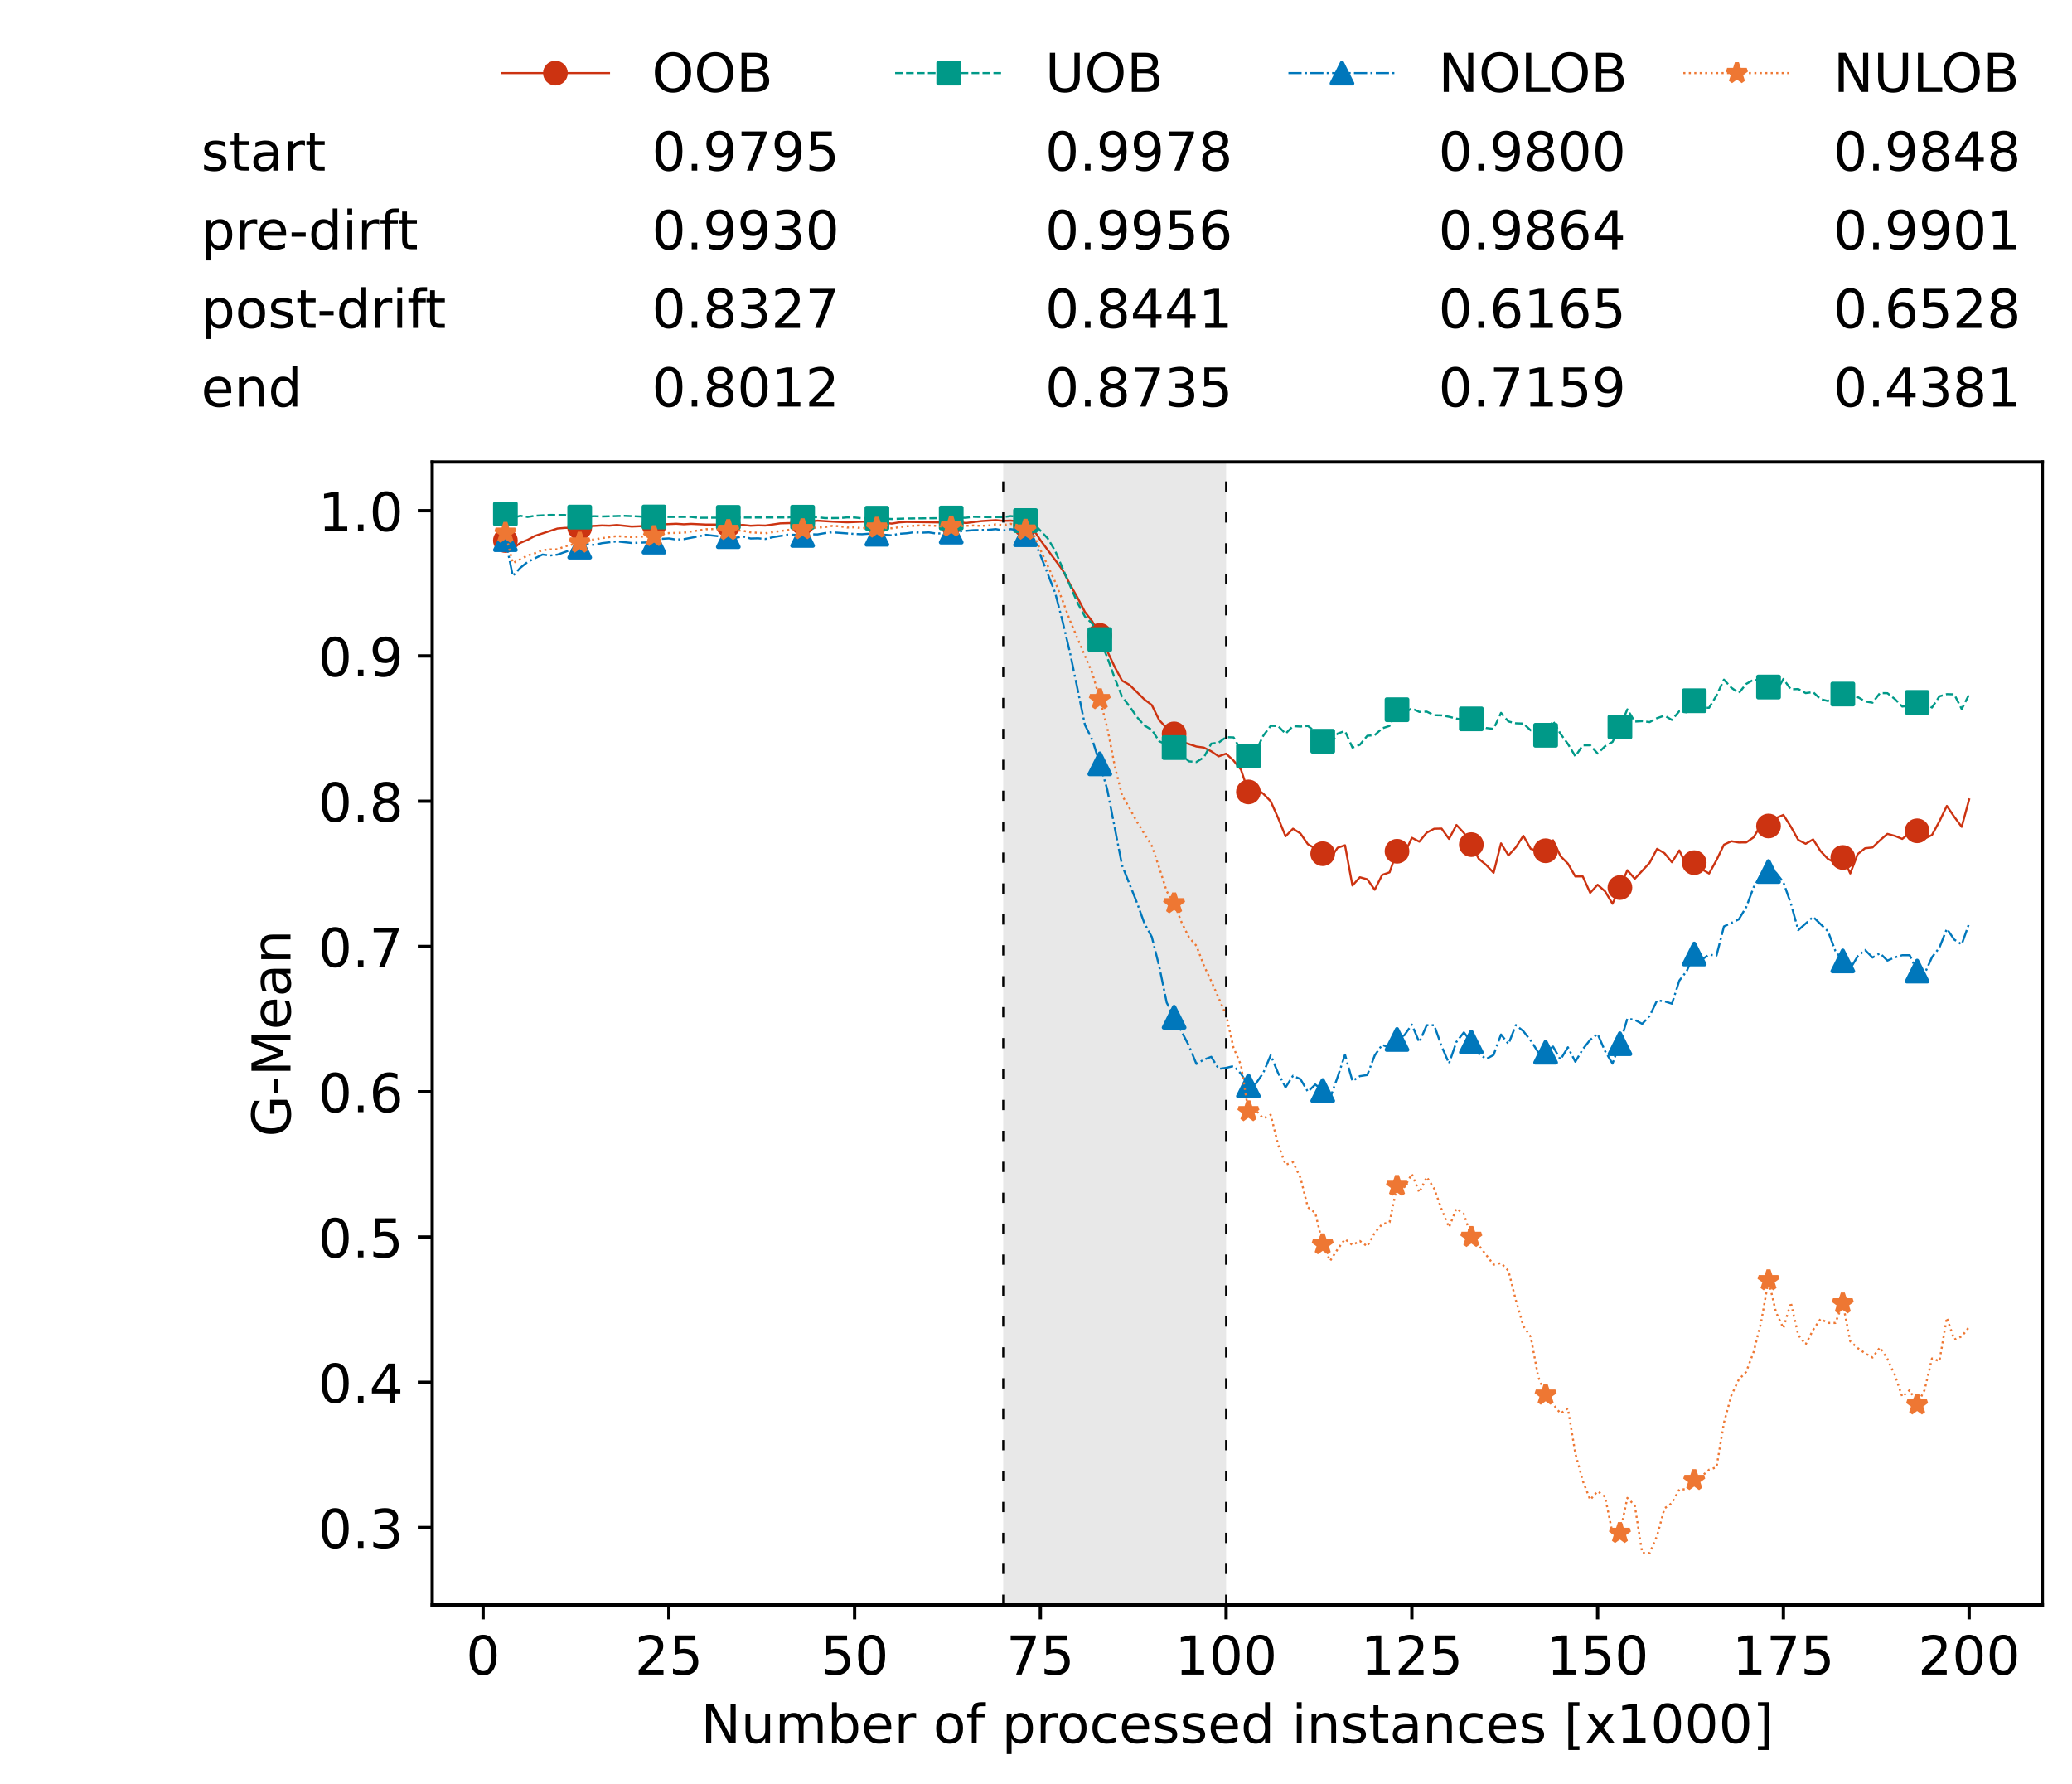 <?xml version="1.0" encoding="utf-8" standalone="no"?>
<!DOCTYPE svg PUBLIC "-//W3C//DTD SVG 1.1//EN"
  "http://www.w3.org/Graphics/SVG/1.1/DTD/svg11.dtd">
<!-- Created with matplotlib (https://matplotlib.org/) -->
<svg height="432.615pt" version="1.1" viewBox="0 0 502.65 432.615" width="502.65pt" xmlns="http://www.w3.org/2000/svg" xmlns:xlink="http://www.w3.org/1999/xlink">
 <defs>
  <style type="text/css">*{stroke-linecap:butt;stroke-linejoin:round;}</style>
 </defs>
 <g id="figure_1">
  <g id="patch_1">
   <path d="M 0 432.615 
L 502.65 432.615 
L 502.65 0 
L 0 0 
z
" style="fill:#ffffff;"/>
  </g>
  <g id="axes_1">
   <g id="patch_2">
    <path d="M 104.85 389.252 
L 495.45 389.252 
L 495.45 112.052 
L 104.85 112.052 
z
" style="fill:#ffffff;"/>
   </g>
   <g id="patch_3">
    <path clip-path="url(#p5eb7230092)" d="M 297.446 389.252 
L 297.446 112.052 
L 243.372 112.052 
L 243.372 389.252 
z
" style="fill:#d3d3d3;opacity:0.5;"/>
   </g>
   <g id="matplotlib.axis_1">
    <g id="xtick_1">
     <g id="line2d_1">
      <defs>
       <path d="M 0 0 
L 0 3.5 
" id="m571fafe061" style="stroke:#000000;stroke-width:0.8;"/>
      </defs>
      <g>
       <use style="stroke:#000000;stroke-width:0.8;" x="117.197" xlink:href="#m571fafe061" y="389.252"/>
      </g>
     </g>
     <g id="text_1">
      <!-- 0 -->
      <g transform="translate(113.061 406.13)scale(0.13 -0.13)">
       <defs>
        <path d="M 31.781 66.406 
Q 24.172 66.406 20.328 58.906 
Q 16.5 51.422 16.5 36.375 
Q 16.5 21.391 20.328 13.891 
Q 24.172 6.391 31.781 6.391 
Q 39.453 6.391 43.281 13.891 
Q 47.125 21.391 47.125 36.375 
Q 47.125 51.422 43.281 58.906 
Q 39.453 66.406 31.781 66.406 
z
M 31.781 74.219 
Q 44.047 74.219 50.516 64.516 
Q 56.984 54.828 56.984 36.375 
Q 56.984 17.969 50.516 8.266 
Q 44.047 -1.422 31.781 -1.422 
Q 19.531 -1.422 13.062 8.266 
Q 6.594 17.969 6.594 36.375 
Q 6.594 54.828 13.062 64.516 
Q 19.531 74.219 31.781 74.219 
z
" id="DejaVuSans-48"/>
       </defs>
       <use xlink:href="#DejaVuSans-48"/>
      </g>
     </g>
    </g>
    <g id="xtick_2">
     <g id="line2d_2">
      <g>
       <use style="stroke:#000000;stroke-width:0.8;" x="162.259" xlink:href="#m571fafe061" y="389.252"/>
      </g>
     </g>
     <g id="text_2">
      <!-- 25 -->
      <g transform="translate(153.988 406.13)scale(0.13 -0.13)">
       <defs>
        <path d="M 19.188 8.297 
L 53.609 8.297 
L 53.609 0 
L 7.328 0 
L 7.328 8.297 
Q 12.938 14.109 22.625 23.891 
Q 32.328 33.688 34.812 36.531 
Q 39.547 41.844 41.422 45.531 
Q 43.312 49.219 43.312 52.781 
Q 43.312 58.594 39.234 62.25 
Q 35.156 65.922 28.609 65.922 
Q 23.969 65.922 18.812 64.312 
Q 13.672 62.703 7.812 59.422 
L 7.812 69.391 
Q 13.766 71.781 18.938 73 
Q 24.125 74.219 28.422 74.219 
Q 39.75 74.219 46.484 68.547 
Q 53.219 62.891 53.219 53.422 
Q 53.219 48.922 51.531 44.891 
Q 49.859 40.875 45.406 35.406 
Q 44.188 33.984 37.641 27.219 
Q 31.109 20.453 19.188 8.297 
z
" id="DejaVuSans-50"/>
        <path d="M 10.797 72.906 
L 49.516 72.906 
L 49.516 64.594 
L 19.828 64.594 
L 19.828 46.734 
Q 21.969 47.469 24.109 47.828 
Q 26.266 48.188 28.422 48.188 
Q 40.625 48.188 47.75 41.5 
Q 54.891 34.812 54.891 23.391 
Q 54.891 11.625 47.562 5.094 
Q 40.234 -1.422 26.906 -1.422 
Q 22.312 -1.422 17.547 -0.641 
Q 12.797 0.141 7.719 1.703 
L 7.719 11.625 
Q 12.109 9.234 16.797 8.062 
Q 21.484 6.891 26.703 6.891 
Q 35.156 6.891 40.078 11.328 
Q 45.016 15.766 45.016 23.391 
Q 45.016 31 40.078 35.438 
Q 35.156 39.891 26.703 39.891 
Q 22.75 39.891 18.812 39.016 
Q 14.891 38.141 10.797 36.281 
z
" id="DejaVuSans-53"/>
       </defs>
       <use xlink:href="#DejaVuSans-50"/>
       <use x="63.623" xlink:href="#DejaVuSans-53"/>
      </g>
     </g>
    </g>
    <g id="xtick_3">
     <g id="line2d_3">
      <g>
       <use style="stroke:#000000;stroke-width:0.8;" x="207.322" xlink:href="#m571fafe061" y="389.252"/>
      </g>
     </g>
     <g id="text_3">
      <!-- 50 -->
      <g transform="translate(199.05 406.13)scale(0.13 -0.13)">
       <use xlink:href="#DejaVuSans-53"/>
       <use x="63.623" xlink:href="#DejaVuSans-48"/>
      </g>
     </g>
    </g>
    <g id="xtick_4">
     <g id="line2d_4">
      <g>
       <use style="stroke:#000000;stroke-width:0.8;" x="252.384" xlink:href="#m571fafe061" y="389.252"/>
      </g>
     </g>
     <g id="text_4">
      <!-- 75 -->
      <g transform="translate(244.113 406.13)scale(0.13 -0.13)">
       <defs>
        <path d="M 8.203 72.906 
L 55.078 72.906 
L 55.078 68.703 
L 28.609 0 
L 18.312 0 
L 43.219 64.594 
L 8.203 64.594 
z
" id="DejaVuSans-55"/>
       </defs>
       <use xlink:href="#DejaVuSans-55"/>
       <use x="63.623" xlink:href="#DejaVuSans-53"/>
      </g>
     </g>
    </g>
    <g id="xtick_5">
     <g id="line2d_5">
      <g>
       <use style="stroke:#000000;stroke-width:0.8;" x="297.446" xlink:href="#m571fafe061" y="389.252"/>
      </g>
     </g>
     <g id="text_5">
      <!-- 100 -->
      <g transform="translate(285.039 406.13)scale(0.13 -0.13)">
       <defs>
        <path d="M 12.406 8.297 
L 28.516 8.297 
L 28.516 63.922 
L 10.984 60.406 
L 10.984 69.391 
L 28.422 72.906 
L 38.281 72.906 
L 38.281 8.297 
L 54.391 8.297 
L 54.391 0 
L 12.406 0 
z
" id="DejaVuSans-49"/>
       </defs>
       <use xlink:href="#DejaVuSans-49"/>
       <use x="63.623" xlink:href="#DejaVuSans-48"/>
       <use x="127.246" xlink:href="#DejaVuSans-48"/>
      </g>
     </g>
    </g>
    <g id="xtick_6">
     <g id="line2d_6">
      <g>
       <use style="stroke:#000000;stroke-width:0.8;" x="342.509" xlink:href="#m571fafe061" y="389.252"/>
      </g>
     </g>
     <g id="text_6">
      <!-- 125 -->
      <g transform="translate(330.102 406.13)scale(0.13 -0.13)">
       <use xlink:href="#DejaVuSans-49"/>
       <use x="63.623" xlink:href="#DejaVuSans-50"/>
       <use x="127.246" xlink:href="#DejaVuSans-53"/>
      </g>
     </g>
    </g>
    <g id="xtick_7">
     <g id="line2d_7">
      <g>
       <use style="stroke:#000000;stroke-width:0.8;" x="387.571" xlink:href="#m571fafe061" y="389.252"/>
      </g>
     </g>
     <g id="text_7">
      <!-- 150 -->
      <g transform="translate(375.164 406.13)scale(0.13 -0.13)">
       <use xlink:href="#DejaVuSans-49"/>
       <use x="63.623" xlink:href="#DejaVuSans-53"/>
       <use x="127.246" xlink:href="#DejaVuSans-48"/>
      </g>
     </g>
    </g>
    <g id="xtick_8">
     <g id="line2d_8">
      <g>
       <use style="stroke:#000000;stroke-width:0.8;" x="432.633" xlink:href="#m571fafe061" y="389.252"/>
      </g>
     </g>
     <g id="text_8">
      <!-- 175 -->
      <g transform="translate(420.226 406.13)scale(0.13 -0.13)">
       <use xlink:href="#DejaVuSans-49"/>
       <use x="63.623" xlink:href="#DejaVuSans-55"/>
       <use x="127.246" xlink:href="#DejaVuSans-53"/>
      </g>
     </g>
    </g>
    <g id="xtick_9">
     <g id="line2d_9">
      <g>
       <use style="stroke:#000000;stroke-width:0.8;" x="477.695" xlink:href="#m571fafe061" y="389.252"/>
      </g>
     </g>
     <g id="text_9">
      <!-- 200 -->
      <g transform="translate(465.289 406.13)scale(0.13 -0.13)">
       <use xlink:href="#DejaVuSans-50"/>
       <use x="63.623" xlink:href="#DejaVuSans-48"/>
       <use x="127.246" xlink:href="#DejaVuSans-48"/>
      </g>
     </g>
    </g>
    <g id="text_10">
     <!-- Number of processed instances [x1000] -->
     <g transform="translate(170.025 422.711)scale(0.13 -0.13)">
      <defs>
       <path d="M 9.812 72.906 
L 23.094 72.906 
L 55.422 11.922 
L 55.422 72.906 
L 64.984 72.906 
L 64.984 0 
L 51.703 0 
L 19.391 60.984 
L 19.391 0 
L 9.812 0 
z
" id="DejaVuSans-78"/>
       <path d="M 8.5 21.578 
L 8.5 54.688 
L 17.484 54.688 
L 17.484 21.922 
Q 17.484 14.156 20.5 10.266 
Q 23.531 6.391 29.594 6.391 
Q 36.859 6.391 41.078 11.031 
Q 45.312 15.672 45.312 23.688 
L 45.312 54.688 
L 54.297 54.688 
L 54.297 0 
L 45.312 0 
L 45.312 8.406 
Q 42.047 3.422 37.719 1 
Q 33.406 -1.422 27.688 -1.422 
Q 18.266 -1.422 13.375 4.438 
Q 8.5 10.297 8.5 21.578 
z
M 31.109 56 
z
" id="DejaVuSans-117"/>
       <path d="M 52 44.188 
Q 55.375 50.25 60.062 53.125 
Q 64.75 56 71.094 56 
Q 79.641 56 84.281 50.016 
Q 88.922 44.047 88.922 33.016 
L 88.922 0 
L 79.891 0 
L 79.891 32.719 
Q 79.891 40.578 77.094 44.375 
Q 74.312 48.188 68.609 48.188 
Q 61.625 48.188 57.562 43.547 
Q 53.516 38.922 53.516 30.906 
L 53.516 0 
L 44.484 0 
L 44.484 32.719 
Q 44.484 40.625 41.703 44.406 
Q 38.922 48.188 33.109 48.188 
Q 26.219 48.188 22.156 43.531 
Q 18.109 38.875 18.109 30.906 
L 18.109 0 
L 9.078 0 
L 9.078 54.688 
L 18.109 54.688 
L 18.109 46.188 
Q 21.188 51.219 25.484 53.609 
Q 29.781 56 35.688 56 
Q 41.656 56 45.828 52.969 
Q 50 49.953 52 44.188 
z
" id="DejaVuSans-109"/>
       <path d="M 48.688 27.297 
Q 48.688 37.203 44.609 42.844 
Q 40.531 48.484 33.406 48.484 
Q 26.266 48.484 22.188 42.844 
Q 18.109 37.203 18.109 27.297 
Q 18.109 17.391 22.188 11.75 
Q 26.266 6.109 33.406 6.109 
Q 40.531 6.109 44.609 11.75 
Q 48.688 17.391 48.688 27.297 
z
M 18.109 46.391 
Q 20.953 51.266 25.266 53.625 
Q 29.594 56 35.594 56 
Q 45.562 56 51.781 48.094 
Q 58.016 40.188 58.016 27.297 
Q 58.016 14.406 51.781 6.484 
Q 45.562 -1.422 35.594 -1.422 
Q 29.594 -1.422 25.266 0.953 
Q 20.953 3.328 18.109 8.203 
L 18.109 0 
L 9.078 0 
L 9.078 75.984 
L 18.109 75.984 
z
" id="DejaVuSans-98"/>
       <path d="M 56.203 29.594 
L 56.203 25.203 
L 14.891 25.203 
Q 15.484 15.922 20.484 11.062 
Q 25.484 6.203 34.422 6.203 
Q 39.594 6.203 44.453 7.469 
Q 49.312 8.734 54.109 11.281 
L 54.109 2.781 
Q 49.266 0.734 44.188 -0.344 
Q 39.109 -1.422 33.891 -1.422 
Q 20.797 -1.422 13.156 6.188 
Q 5.516 13.812 5.516 26.812 
Q 5.516 40.234 12.766 48.109 
Q 20.016 56 32.328 56 
Q 43.359 56 49.781 48.891 
Q 56.203 41.797 56.203 29.594 
z
M 47.219 32.234 
Q 47.125 39.594 43.094 43.984 
Q 39.062 48.391 32.422 48.391 
Q 24.906 48.391 20.391 44.141 
Q 15.875 39.891 15.188 32.172 
z
" id="DejaVuSans-101"/>
       <path d="M 41.109 46.297 
Q 39.594 47.172 37.812 47.578 
Q 36.031 48 33.891 48 
Q 26.266 48 22.188 43.047 
Q 18.109 38.094 18.109 28.812 
L 18.109 0 
L 9.078 0 
L 9.078 54.688 
L 18.109 54.688 
L 18.109 46.188 
Q 20.953 51.172 25.484 53.578 
Q 30.031 56 36.531 56 
Q 37.453 56 38.578 55.875 
Q 39.703 55.766 41.062 55.516 
z
" id="DejaVuSans-114"/>
       <path id="DejaVuSans-32"/>
       <path d="M 30.609 48.391 
Q 23.391 48.391 19.188 42.75 
Q 14.984 37.109 14.984 27.297 
Q 14.984 17.484 19.156 11.844 
Q 23.344 6.203 30.609 6.203 
Q 37.797 6.203 41.984 11.859 
Q 46.188 17.531 46.188 27.297 
Q 46.188 37.016 41.984 42.703 
Q 37.797 48.391 30.609 48.391 
z
M 30.609 56 
Q 42.328 56 49.016 48.375 
Q 55.719 40.766 55.719 27.297 
Q 55.719 13.875 49.016 6.219 
Q 42.328 -1.422 30.609 -1.422 
Q 18.844 -1.422 12.172 6.219 
Q 5.516 13.875 5.516 27.297 
Q 5.516 40.766 12.172 48.375 
Q 18.844 56 30.609 56 
z
" id="DejaVuSans-111"/>
       <path d="M 37.109 75.984 
L 37.109 68.5 
L 28.516 68.5 
Q 23.688 68.5 21.797 66.547 
Q 19.922 64.594 19.922 59.516 
L 19.922 54.688 
L 34.719 54.688 
L 34.719 47.703 
L 19.922 47.703 
L 19.922 0 
L 10.891 0 
L 10.891 47.703 
L 2.297 47.703 
L 2.297 54.688 
L 10.891 54.688 
L 10.891 58.5 
Q 10.891 67.625 15.141 71.797 
Q 19.391 75.984 28.609 75.984 
z
" id="DejaVuSans-102"/>
       <path d="M 18.109 8.203 
L 18.109 -20.797 
L 9.078 -20.797 
L 9.078 54.688 
L 18.109 54.688 
L 18.109 46.391 
Q 20.953 51.266 25.266 53.625 
Q 29.594 56 35.594 56 
Q 45.562 56 51.781 48.094 
Q 58.016 40.188 58.016 27.297 
Q 58.016 14.406 51.781 6.484 
Q 45.562 -1.422 35.594 -1.422 
Q 29.594 -1.422 25.266 0.953 
Q 20.953 3.328 18.109 8.203 
z
M 48.688 27.297 
Q 48.688 37.203 44.609 42.844 
Q 40.531 48.484 33.406 48.484 
Q 26.266 48.484 22.188 42.844 
Q 18.109 37.203 18.109 27.297 
Q 18.109 17.391 22.188 11.75 
Q 26.266 6.109 33.406 6.109 
Q 40.531 6.109 44.609 11.75 
Q 48.688 17.391 48.688 27.297 
z
" id="DejaVuSans-112"/>
       <path d="M 48.781 52.594 
L 48.781 44.188 
Q 44.969 46.297 41.141 47.344 
Q 37.312 48.391 33.406 48.391 
Q 24.656 48.391 19.812 42.844 
Q 14.984 37.312 14.984 27.297 
Q 14.984 17.281 19.812 11.734 
Q 24.656 6.203 33.406 6.203 
Q 37.312 6.203 41.141 7.25 
Q 44.969 8.297 48.781 10.406 
L 48.781 2.094 
Q 45.016 0.344 40.984 -0.531 
Q 36.969 -1.422 32.422 -1.422 
Q 20.062 -1.422 12.781 6.344 
Q 5.516 14.109 5.516 27.297 
Q 5.516 40.672 12.859 48.328 
Q 20.219 56 33.016 56 
Q 37.156 56 41.109 55.141 
Q 45.062 54.297 48.781 52.594 
z
" id="DejaVuSans-99"/>
       <path d="M 44.281 53.078 
L 44.281 44.578 
Q 40.484 46.531 36.375 47.5 
Q 32.281 48.484 27.875 48.484 
Q 21.188 48.484 17.844 46.438 
Q 14.5 44.391 14.5 40.281 
Q 14.5 37.156 16.891 35.375 
Q 19.281 33.594 26.516 31.984 
L 29.594 31.297 
Q 39.156 29.25 43.188 25.516 
Q 47.219 21.781 47.219 15.094 
Q 47.219 7.469 41.188 3.016 
Q 35.156 -1.422 24.609 -1.422 
Q 20.219 -1.422 15.453 -0.562 
Q 10.688 0.297 5.422 2 
L 5.422 11.281 
Q 10.406 8.688 15.234 7.391 
Q 20.062 6.109 24.812 6.109 
Q 31.156 6.109 34.562 8.281 
Q 37.984 10.453 37.984 14.406 
Q 37.984 18.062 35.516 20.016 
Q 33.062 21.969 24.703 23.781 
L 21.578 24.516 
Q 13.234 26.266 9.516 29.906 
Q 5.812 33.547 5.812 39.891 
Q 5.812 47.609 11.281 51.797 
Q 16.75 56 26.812 56 
Q 31.781 56 36.172 55.266 
Q 40.578 54.547 44.281 53.078 
z
" id="DejaVuSans-115"/>
       <path d="M 45.406 46.391 
L 45.406 75.984 
L 54.391 75.984 
L 54.391 0 
L 45.406 0 
L 45.406 8.203 
Q 42.578 3.328 38.25 0.953 
Q 33.938 -1.422 27.875 -1.422 
Q 17.969 -1.422 11.734 6.484 
Q 5.516 14.406 5.516 27.297 
Q 5.516 40.188 11.734 48.094 
Q 17.969 56 27.875 56 
Q 33.938 56 38.25 53.625 
Q 42.578 51.266 45.406 46.391 
z
M 14.797 27.297 
Q 14.797 17.391 18.875 11.75 
Q 22.953 6.109 30.078 6.109 
Q 37.203 6.109 41.297 11.75 
Q 45.406 17.391 45.406 27.297 
Q 45.406 37.203 41.297 42.844 
Q 37.203 48.484 30.078 48.484 
Q 22.953 48.484 18.875 42.844 
Q 14.797 37.203 14.797 27.297 
z
" id="DejaVuSans-100"/>
       <path d="M 9.422 54.688 
L 18.406 54.688 
L 18.406 0 
L 9.422 0 
z
M 9.422 75.984 
L 18.406 75.984 
L 18.406 64.594 
L 9.422 64.594 
z
" id="DejaVuSans-105"/>
       <path d="M 54.891 33.016 
L 54.891 0 
L 45.906 0 
L 45.906 32.719 
Q 45.906 40.484 42.875 44.328 
Q 39.844 48.188 33.797 48.188 
Q 26.516 48.188 22.312 43.547 
Q 18.109 38.922 18.109 30.906 
L 18.109 0 
L 9.078 0 
L 9.078 54.688 
L 18.109 54.688 
L 18.109 46.188 
Q 21.344 51.125 25.703 53.562 
Q 30.078 56 35.797 56 
Q 45.219 56 50.047 50.172 
Q 54.891 44.344 54.891 33.016 
z
" id="DejaVuSans-110"/>
       <path d="M 18.312 70.219 
L 18.312 54.688 
L 36.812 54.688 
L 36.812 47.703 
L 18.312 47.703 
L 18.312 18.016 
Q 18.312 11.328 20.141 9.422 
Q 21.969 7.516 27.594 7.516 
L 36.812 7.516 
L 36.812 0 
L 27.594 0 
Q 17.188 0 13.234 3.875 
Q 9.281 7.766 9.281 18.016 
L 9.281 47.703 
L 2.688 47.703 
L 2.688 54.688 
L 9.281 54.688 
L 9.281 70.219 
z
" id="DejaVuSans-116"/>
       <path d="M 34.281 27.484 
Q 23.391 27.484 19.188 25 
Q 14.984 22.516 14.984 16.5 
Q 14.984 11.719 18.141 8.906 
Q 21.297 6.109 26.703 6.109 
Q 34.188 6.109 38.703 11.406 
Q 43.219 16.703 43.219 25.484 
L 43.219 27.484 
z
M 52.203 31.203 
L 52.203 0 
L 43.219 0 
L 43.219 8.297 
Q 40.141 3.328 35.547 0.953 
Q 30.953 -1.422 24.312 -1.422 
Q 15.922 -1.422 10.953 3.297 
Q 6 8.016 6 15.922 
Q 6 25.141 12.172 29.828 
Q 18.359 34.516 30.609 34.516 
L 43.219 34.516 
L 43.219 35.406 
Q 43.219 41.609 39.141 45 
Q 35.062 48.391 27.688 48.391 
Q 23 48.391 18.547 47.266 
Q 14.109 46.141 10.016 43.891 
L 10.016 52.203 
Q 14.938 54.109 19.578 55.047 
Q 24.219 56 28.609 56 
Q 40.484 56 46.344 49.844 
Q 52.203 43.703 52.203 31.203 
z
" id="DejaVuSans-97"/>
       <path d="M 8.594 75.984 
L 29.297 75.984 
L 29.297 69 
L 17.578 69 
L 17.578 -6.203 
L 29.297 -6.203 
L 29.297 -13.188 
L 8.594 -13.188 
z
" id="DejaVuSans-91"/>
       <path d="M 54.891 54.688 
L 35.109 28.078 
L 55.906 0 
L 45.312 0 
L 29.391 21.484 
L 13.484 0 
L 2.875 0 
L 24.125 28.609 
L 4.688 54.688 
L 15.281 54.688 
L 29.781 35.203 
L 44.281 54.688 
z
" id="DejaVuSans-120"/>
       <path d="M 30.422 75.984 
L 30.422 -13.188 
L 9.719 -13.188 
L 9.719 -6.203 
L 21.391 -6.203 
L 21.391 69 
L 9.719 69 
L 9.719 75.984 
z
" id="DejaVuSans-93"/>
      </defs>
      <use xlink:href="#DejaVuSans-78"/>
      <use x="74.805" xlink:href="#DejaVuSans-117"/>
      <use x="138.184" xlink:href="#DejaVuSans-109"/>
      <use x="235.596" xlink:href="#DejaVuSans-98"/>
      <use x="299.072" xlink:href="#DejaVuSans-101"/>
      <use x="360.596" xlink:href="#DejaVuSans-114"/>
      <use x="401.709" xlink:href="#DejaVuSans-32"/>
      <use x="433.496" xlink:href="#DejaVuSans-111"/>
      <use x="494.678" xlink:href="#DejaVuSans-102"/>
      <use x="529.883" xlink:href="#DejaVuSans-32"/>
      <use x="561.67" xlink:href="#DejaVuSans-112"/>
      <use x="625.146" xlink:href="#DejaVuSans-114"/>
      <use x="664.01" xlink:href="#DejaVuSans-111"/>
      <use x="725.191" xlink:href="#DejaVuSans-99"/>
      <use x="780.172" xlink:href="#DejaVuSans-101"/>
      <use x="841.695" xlink:href="#DejaVuSans-115"/>
      <use x="893.795" xlink:href="#DejaVuSans-115"/>
      <use x="945.895" xlink:href="#DejaVuSans-101"/>
      <use x="1007.418" xlink:href="#DejaVuSans-100"/>
      <use x="1070.895" xlink:href="#DejaVuSans-32"/>
      <use x="1102.682" xlink:href="#DejaVuSans-105"/>
      <use x="1130.465" xlink:href="#DejaVuSans-110"/>
      <use x="1193.844" xlink:href="#DejaVuSans-115"/>
      <use x="1245.943" xlink:href="#DejaVuSans-116"/>
      <use x="1285.152" xlink:href="#DejaVuSans-97"/>
      <use x="1346.432" xlink:href="#DejaVuSans-110"/>
      <use x="1409.811" xlink:href="#DejaVuSans-99"/>
      <use x="1464.791" xlink:href="#DejaVuSans-101"/>
      <use x="1526.314" xlink:href="#DejaVuSans-115"/>
      <use x="1578.414" xlink:href="#DejaVuSans-32"/>
      <use x="1610.201" xlink:href="#DejaVuSans-91"/>
      <use x="1649.215" xlink:href="#DejaVuSans-120"/>
      <use x="1708.395" xlink:href="#DejaVuSans-49"/>
      <use x="1772.018" xlink:href="#DejaVuSans-48"/>
      <use x="1835.641" xlink:href="#DejaVuSans-48"/>
      <use x="1899.264" xlink:href="#DejaVuSans-48"/>
      <use x="1962.887" xlink:href="#DejaVuSans-93"/>
     </g>
    </g>
   </g>
   <g id="matplotlib.axis_2">
    <g id="ytick_1">
     <g id="line2d_10">
      <defs>
       <path d="M 0 0 
L -3.5 0 
" id="m993667c74b" style="stroke:#000000;stroke-width:0.8;"/>
      </defs>
      <g>
       <use style="stroke:#000000;stroke-width:0.8;" x="104.85" xlink:href="#m993667c74b" y="370.484"/>
      </g>
     </g>
     <g id="text_11">
      <!-- 0.3 -->
      <g transform="translate(77.176 375.423)scale(0.13 -0.13)">
       <defs>
        <path d="M 10.688 12.406 
L 21 12.406 
L 21 0 
L 10.688 0 
z
" id="DejaVuSans-46"/>
        <path d="M 40.578 39.312 
Q 47.656 37.797 51.625 33 
Q 55.609 28.219 55.609 21.188 
Q 55.609 10.406 48.188 4.484 
Q 40.766 -1.422 27.094 -1.422 
Q 22.516 -1.422 17.656 -0.516 
Q 12.797 0.391 7.625 2.203 
L 7.625 11.719 
Q 11.719 9.328 16.594 8.109 
Q 21.484 6.891 26.812 6.891 
Q 36.078 6.891 40.938 10.547 
Q 45.797 14.203 45.797 21.188 
Q 45.797 27.641 41.281 31.266 
Q 36.766 34.906 28.719 34.906 
L 20.219 34.906 
L 20.219 43.016 
L 29.109 43.016 
Q 36.375 43.016 40.234 45.922 
Q 44.094 48.828 44.094 54.297 
Q 44.094 59.906 40.109 62.906 
Q 36.141 65.922 28.719 65.922 
Q 24.656 65.922 20.016 65.031 
Q 15.375 64.156 9.812 62.312 
L 9.812 71.094 
Q 15.438 72.656 20.344 73.438 
Q 25.25 74.219 29.594 74.219 
Q 40.828 74.219 47.359 69.109 
Q 53.906 64.016 53.906 55.328 
Q 53.906 49.266 50.438 45.094 
Q 46.969 40.922 40.578 39.312 
z
" id="DejaVuSans-51"/>
       </defs>
       <use xlink:href="#DejaVuSans-48"/>
       <use x="63.623" xlink:href="#DejaVuSans-46"/>
       <use x="95.41" xlink:href="#DejaVuSans-51"/>
      </g>
     </g>
    </g>
    <g id="ytick_2">
     <g id="line2d_11">
      <g>
       <use style="stroke:#000000;stroke-width:0.8;" x="104.85" xlink:href="#m993667c74b" y="335.252"/>
      </g>
     </g>
     <g id="text_12">
      <!-- 0.4 -->
      <g transform="translate(77.176 340.191)scale(0.13 -0.13)">
       <defs>
        <path d="M 37.797 64.312 
L 12.891 25.391 
L 37.797 25.391 
z
M 35.203 72.906 
L 47.609 72.906 
L 47.609 25.391 
L 58.016 25.391 
L 58.016 17.188 
L 47.609 17.188 
L 47.609 0 
L 37.797 0 
L 37.797 17.188 
L 4.891 17.188 
L 4.891 26.703 
z
" id="DejaVuSans-52"/>
       </defs>
       <use xlink:href="#DejaVuSans-48"/>
       <use x="63.623" xlink:href="#DejaVuSans-46"/>
       <use x="95.41" xlink:href="#DejaVuSans-52"/>
      </g>
     </g>
    </g>
    <g id="ytick_3">
     <g id="line2d_12">
      <g>
       <use style="stroke:#000000;stroke-width:0.8;" x="104.85" xlink:href="#m993667c74b" y="300.02"/>
      </g>
     </g>
     <g id="text_13">
      <!-- 0.5 -->
      <g transform="translate(77.176 304.959)scale(0.13 -0.13)">
       <use xlink:href="#DejaVuSans-48"/>
       <use x="63.623" xlink:href="#DejaVuSans-46"/>
       <use x="95.41" xlink:href="#DejaVuSans-53"/>
      </g>
     </g>
    </g>
    <g id="ytick_4">
     <g id="line2d_13">
      <g>
       <use style="stroke:#000000;stroke-width:0.8;" x="104.85" xlink:href="#m993667c74b" y="264.789"/>
      </g>
     </g>
     <g id="text_14">
      <!-- 0.6 -->
      <g transform="translate(77.176 269.728)scale(0.13 -0.13)">
       <defs>
        <path d="M 33.016 40.375 
Q 26.375 40.375 22.484 35.828 
Q 18.609 31.297 18.609 23.391 
Q 18.609 15.531 22.484 10.953 
Q 26.375 6.391 33.016 6.391 
Q 39.656 6.391 43.531 10.953 
Q 47.406 15.531 47.406 23.391 
Q 47.406 31.297 43.531 35.828 
Q 39.656 40.375 33.016 40.375 
z
M 52.594 71.297 
L 52.594 62.312 
Q 48.875 64.062 45.094 64.984 
Q 41.312 65.922 37.594 65.922 
Q 27.828 65.922 22.672 59.328 
Q 17.531 52.734 16.797 39.406 
Q 19.672 43.656 24.016 45.922 
Q 28.375 48.188 33.594 48.188 
Q 44.578 48.188 50.953 41.516 
Q 57.328 34.859 57.328 23.391 
Q 57.328 12.156 50.688 5.359 
Q 44.047 -1.422 33.016 -1.422 
Q 20.359 -1.422 13.672 8.266 
Q 6.984 17.969 6.984 36.375 
Q 6.984 53.656 15.188 63.938 
Q 23.391 74.219 37.203 74.219 
Q 40.922 74.219 44.703 73.484 
Q 48.484 72.75 52.594 71.297 
z
" id="DejaVuSans-54"/>
       </defs>
       <use xlink:href="#DejaVuSans-48"/>
       <use x="63.623" xlink:href="#DejaVuSans-46"/>
       <use x="95.41" xlink:href="#DejaVuSans-54"/>
      </g>
     </g>
    </g>
    <g id="ytick_5">
     <g id="line2d_14">
      <g>
       <use style="stroke:#000000;stroke-width:0.8;" x="104.85" xlink:href="#m993667c74b" y="229.557"/>
      </g>
     </g>
     <g id="text_15">
      <!-- 0.7 -->
      <g transform="translate(77.176 234.496)scale(0.13 -0.13)">
       <use xlink:href="#DejaVuSans-48"/>
       <use x="63.623" xlink:href="#DejaVuSans-46"/>
       <use x="95.41" xlink:href="#DejaVuSans-55"/>
      </g>
     </g>
    </g>
    <g id="ytick_6">
     <g id="line2d_15">
      <g>
       <use style="stroke:#000000;stroke-width:0.8;" x="104.85" xlink:href="#m993667c74b" y="194.325"/>
      </g>
     </g>
     <g id="text_16">
      <!-- 0.8 -->
      <g transform="translate(77.176 199.264)scale(0.13 -0.13)">
       <defs>
        <path d="M 31.781 34.625 
Q 24.75 34.625 20.719 30.859 
Q 16.703 27.094 16.703 20.516 
Q 16.703 13.922 20.719 10.156 
Q 24.75 6.391 31.781 6.391 
Q 38.812 6.391 42.859 10.172 
Q 46.922 13.969 46.922 20.516 
Q 46.922 27.094 42.891 30.859 
Q 38.875 34.625 31.781 34.625 
z
M 21.922 38.812 
Q 15.578 40.375 12.031 44.719 
Q 8.5 49.078 8.5 55.328 
Q 8.5 64.062 14.719 69.141 
Q 20.953 74.219 31.781 74.219 
Q 42.672 74.219 48.875 69.141 
Q 55.078 64.062 55.078 55.328 
Q 55.078 49.078 51.531 44.719 
Q 48 40.375 41.703 38.812 
Q 48.828 37.156 52.797 32.312 
Q 56.781 27.484 56.781 20.516 
Q 56.781 9.906 50.312 4.234 
Q 43.844 -1.422 31.781 -1.422 
Q 19.734 -1.422 13.25 4.234 
Q 6.781 9.906 6.781 20.516 
Q 6.781 27.484 10.781 32.312 
Q 14.797 37.156 21.922 38.812 
z
M 18.312 54.391 
Q 18.312 48.734 21.844 45.562 
Q 25.391 42.391 31.781 42.391 
Q 38.141 42.391 41.719 45.562 
Q 45.312 48.734 45.312 54.391 
Q 45.312 60.062 41.719 63.234 
Q 38.141 66.406 31.781 66.406 
Q 25.391 66.406 21.844 63.234 
Q 18.312 60.062 18.312 54.391 
z
" id="DejaVuSans-56"/>
       </defs>
       <use xlink:href="#DejaVuSans-48"/>
       <use x="63.623" xlink:href="#DejaVuSans-46"/>
       <use x="95.41" xlink:href="#DejaVuSans-56"/>
      </g>
     </g>
    </g>
    <g id="ytick_7">
     <g id="line2d_16">
      <g>
       <use style="stroke:#000000;stroke-width:0.8;" x="104.85" xlink:href="#m993667c74b" y="159.094"/>
      </g>
     </g>
     <g id="text_17">
      <!-- 0.9 -->
      <g transform="translate(77.176 164.033)scale(0.13 -0.13)">
       <defs>
        <path d="M 10.984 1.516 
L 10.984 10.5 
Q 14.703 8.734 18.5 7.812 
Q 22.312 6.891 25.984 6.891 
Q 35.75 6.891 40.891 13.453 
Q 46.047 20.016 46.781 33.406 
Q 43.953 29.203 39.594 26.953 
Q 35.25 24.703 29.984 24.703 
Q 19.047 24.703 12.672 31.312 
Q 6.297 37.938 6.297 49.422 
Q 6.297 60.641 12.938 67.422 
Q 19.578 74.219 30.609 74.219 
Q 43.266 74.219 49.922 64.516 
Q 56.594 54.828 56.594 36.375 
Q 56.594 19.141 48.406 8.859 
Q 40.234 -1.422 26.422 -1.422 
Q 22.703 -1.422 18.891 -0.688 
Q 15.094 0.047 10.984 1.516 
z
M 30.609 32.422 
Q 37.25 32.422 41.125 36.953 
Q 45.016 41.5 45.016 49.422 
Q 45.016 57.281 41.125 61.844 
Q 37.25 66.406 30.609 66.406 
Q 23.969 66.406 20.094 61.844 
Q 16.219 57.281 16.219 49.422 
Q 16.219 41.5 20.094 36.953 
Q 23.969 32.422 30.609 32.422 
z
" id="DejaVuSans-57"/>
       </defs>
       <use xlink:href="#DejaVuSans-48"/>
       <use x="63.623" xlink:href="#DejaVuSans-46"/>
       <use x="95.41" xlink:href="#DejaVuSans-57"/>
      </g>
     </g>
    </g>
    <g id="ytick_8">
     <g id="line2d_17">
      <g>
       <use style="stroke:#000000;stroke-width:0.8;" x="104.85" xlink:href="#m993667c74b" y="123.862"/>
      </g>
     </g>
     <g id="text_18">
      <!-- 1.0 -->
      <g transform="translate(77.176 128.801)scale(0.13 -0.13)">
       <use xlink:href="#DejaVuSans-49"/>
       <use x="63.623" xlink:href="#DejaVuSans-46"/>
       <use x="95.41" xlink:href="#DejaVuSans-48"/>
      </g>
     </g>
    </g>
    <g id="text_19">
     <!-- G-Mean -->
     <g transform="translate(70.472 275.744)rotate(-90)scale(0.13 -0.13)">
      <defs>
       <path d="M 59.516 10.406 
L 59.516 29.984 
L 43.406 29.984 
L 43.406 38.094 
L 69.281 38.094 
L 69.281 6.781 
Q 63.578 2.734 56.688 0.656 
Q 49.812 -1.422 42 -1.422 
Q 24.906 -1.422 15.25 8.562 
Q 5.609 18.562 5.609 36.375 
Q 5.609 54.25 15.25 64.234 
Q 24.906 74.219 42 74.219 
Q 49.125 74.219 55.547 72.453 
Q 61.969 70.703 67.391 67.281 
L 67.391 56.781 
Q 61.922 61.422 55.766 63.766 
Q 49.609 66.109 42.828 66.109 
Q 29.438 66.109 22.719 58.641 
Q 16.016 51.172 16.016 36.375 
Q 16.016 21.625 22.719 14.156 
Q 29.438 6.688 42.828 6.688 
Q 48.047 6.688 52.141 7.594 
Q 56.25 8.5 59.516 10.406 
z
" id="DejaVuSans-71"/>
       <path d="M 4.891 31.391 
L 31.203 31.391 
L 31.203 23.391 
L 4.891 23.391 
z
" id="DejaVuSans-45"/>
       <path d="M 9.812 72.906 
L 24.516 72.906 
L 43.109 23.297 
L 61.812 72.906 
L 76.516 72.906 
L 76.516 0 
L 66.891 0 
L 66.891 64.016 
L 48.094 14.016 
L 38.188 14.016 
L 19.391 64.016 
L 19.391 0 
L 9.812 0 
z
" id="DejaVuSans-77"/>
      </defs>
      <use xlink:href="#DejaVuSans-71"/>
      <use x="77.49" xlink:href="#DejaVuSans-45"/>
      <use x="113.574" xlink:href="#DejaVuSans-77"/>
      <use x="199.854" xlink:href="#DejaVuSans-101"/>
      <use x="261.377" xlink:href="#DejaVuSans-97"/>
      <use x="322.656" xlink:href="#DejaVuSans-110"/>
     </g>
    </g>
   </g>
   <g id="line2d_18"/>
   <g id="line2d_19"/>
   <g id="line2d_20"/>
   <g id="line2d_21"/>
   <g id="line2d_22"/>
   <g id="line2d_23">
    <path clip-path="url(#p5eb7230092)" d="M 122.605 131.091 
L 124.407 133.118 
L 126.21 131.675 
L 128.012 130.92 
L 129.815 129.948 
L 135.222 128.185 
L 137.024 128.036 
L 140.629 127.981 
L 142.432 127.654 
L 146.037 127.437 
L 147.839 127.497 
L 149.642 127.332 
L 153.247 127.71 
L 156.852 127.561 
L 160.457 127.191 
L 164.062 127.032 
L 165.864 127.155 
L 167.667 127.055 
L 171.272 127.227 
L 173.074 127.219 
L 176.679 127.353 
L 178.482 127.392 
L 180.284 127.317 
L 182.087 127.512 
L 183.889 127.418 
L 185.692 127.467 
L 189.297 126.934 
L 192.902 126.83 
L 194.704 126.777 
L 196.507 126.474 
L 198.309 126.288 
L 201.914 126.509 
L 205.519 126.679 
L 210.927 126.462 
L 216.334 126.99 
L 218.137 126.691 
L 219.939 126.581 
L 230.754 126.751 
L 232.557 126.651 
L 234.359 126.851 
L 237.964 126.395 
L 241.569 126.158 
L 243.372 126.327 
L 245.174 126.273 
L 246.976 126.424 
L 248.779 127.41 
L 250.581 128.214 
L 252.384 130.992 
L 257.791 138.275 
L 259.594 141.765 
L 261.396 144.946 
L 263.199 148.445 
L 265.001 150.743 
L 266.804 154.102 
L 270.409 161.734 
L 272.211 165.087 
L 274.014 166.115 
L 277.619 169.634 
L 279.421 171.001 
L 281.224 174.664 
L 283.026 176.575 
L 284.829 177.992 
L 286.631 179.865 
L 290.236 181.059 
L 292.039 181.316 
L 293.841 182.219 
L 295.644 183.435 
L 297.446 182.792 
L 299.249 184.467 
L 301.051 186.674 
L 302.854 192.068 
L 304.656 191.208 
L 306.459 192.503 
L 308.261 194.346 
L 310.064 198.389 
L 311.866 202.831 
L 313.669 200.986 
L 315.471 202.145 
L 317.274 204.746 
L 319.076 205.795 
L 322.681 208.282 
L 324.484 205.614 
L 326.286 205.003 
L 328.089 214.77 
L 329.891 212.766 
L 331.694 213.265 
L 333.496 215.795 
L 335.299 212.2 
L 337.101 211.569 
L 338.904 206.462 
L 340.706 207.064 
L 342.509 203.195 
L 344.311 204.133 
L 346.114 201.945 
L 347.916 200.996 
L 349.719 200.952 
L 351.521 203.464 
L 353.324 200.087 
L 355.126 202.004 
L 356.928 204.85 
L 358.731 208.293 
L 360.533 209.782 
L 362.336 211.683 
L 364.138 204.542 
L 365.941 207.47 
L 367.743 205.493 
L 369.546 202.707 
L 371.348 205.883 
L 373.151 206.368 
L 374.953 206.34 
L 376.756 203.796 
L 378.558 207.633 
L 380.361 209.456 
L 382.163 212.572 
L 383.966 212.565 
L 385.768 216.542 
L 387.571 214.583 
L 389.373 216.171 
L 391.176 219.186 
L 392.978 215.266 
L 394.781 211.059 
L 396.583 213.129 
L 400.188 209.261 
L 401.991 205.871 
L 403.793 206.935 
L 405.596 209.123 
L 407.398 206.255 
L 409.201 210.146 
L 411.003 209.226 
L 412.806 210.781 
L 414.608 211.862 
L 416.411 208.601 
L 418.213 204.873 
L 420.016 204.023 
L 421.818 204.337 
L 423.621 204.315 
L 425.423 203.073 
L 427.226 200.02 
L 429.028 200.33 
L 430.831 198.409 
L 432.633 197.645 
L 434.436 200.478 
L 436.238 203.708 
L 438.041 204.641 
L 439.843 203.585 
L 441.646 206.415 
L 443.448 208.331 
L 445.251 209.225 
L 447.053 207.965 
L 448.856 211.846 
L 450.658 207.147 
L 452.461 205.722 
L 454.263 205.536 
L 456.066 203.798 
L 457.868 202.244 
L 459.671 202.728 
L 461.473 203.464 
L 463.276 202.024 
L 465.078 201.498 
L 466.881 203.419 
L 468.683 202.513 
L 470.485 199.205 
L 472.288 195.464 
L 474.09 198.11 
L 475.893 200.535 
L 477.695 193.89 
L 477.695 193.89 
" style="fill:none;stroke:#cc3311;stroke-linecap:square;stroke-width:0.5;"/>
    <defs>
     <path d="M 0 2.5 
C 0.663 2.5 1.299 2.237 1.768 1.768 
C 2.237 1.299 2.5 0.663 2.5 0 
C 2.5 -0.663 2.237 -1.299 1.768 -1.768 
C 1.299 -2.237 0.663 -2.5 0 -2.5 
C -0.663 -2.5 -1.299 -2.237 -1.768 -1.768 
C -2.237 -1.299 -2.5 -0.663 -2.5 0 
C -2.5 0.663 -2.237 1.299 -1.768 1.768 
C -1.299 2.237 -0.663 2.5 0 2.5 
z
" id="m8f9a4416f6" style="stroke:#cc3311;"/>
    </defs>
    <g clip-path="url(#p5eb7230092)">
     <use style="fill:#cc3311;stroke:#cc3311;" x="122.605" xlink:href="#m8f9a4416f6" y="131.091"/>
     <use style="fill:#cc3311;stroke:#cc3311;" x="140.629" xlink:href="#m8f9a4416f6" y="127.981"/>
     <use style="fill:#cc3311;stroke:#cc3311;" x="158.654" xlink:href="#m8f9a4416f6" y="127.352"/>
     <use style="fill:#cc3311;stroke:#cc3311;" x="176.679" xlink:href="#m8f9a4416f6" y="127.353"/>
     <use style="fill:#cc3311;stroke:#cc3311;" x="194.704" xlink:href="#m8f9a4416f6" y="126.777"/>
     <use style="fill:#cc3311;stroke:#cc3311;" x="212.729" xlink:href="#m8f9a4416f6" y="126.619"/>
     <use style="fill:#cc3311;stroke:#cc3311;" x="230.754" xlink:href="#m8f9a4416f6" y="126.751"/>
     <use style="fill:#cc3311;stroke:#cc3311;" x="248.779" xlink:href="#m8f9a4416f6" y="127.41"/>
     <use style="fill:#cc3311;stroke:#cc3311;" x="266.804" xlink:href="#m8f9a4416f6" y="154.102"/>
     <use style="fill:#cc3311;stroke:#cc3311;" x="284.829" xlink:href="#m8f9a4416f6" y="177.992"/>
     <use style="fill:#cc3311;stroke:#cc3311;" x="302.854" xlink:href="#m8f9a4416f6" y="192.068"/>
     <use style="fill:#cc3311;stroke:#cc3311;" x="320.879" xlink:href="#m8f9a4416f6" y="207.054"/>
     <use style="fill:#cc3311;stroke:#cc3311;" x="338.904" xlink:href="#m8f9a4416f6" y="206.462"/>
     <use style="fill:#cc3311;stroke:#cc3311;" x="356.928" xlink:href="#m8f9a4416f6" y="204.85"/>
     <use style="fill:#cc3311;stroke:#cc3311;" x="374.953" xlink:href="#m8f9a4416f6" y="206.34"/>
     <use style="fill:#cc3311;stroke:#cc3311;" x="392.978" xlink:href="#m8f9a4416f6" y="215.266"/>
     <use style="fill:#cc3311;stroke:#cc3311;" x="411.003" xlink:href="#m8f9a4416f6" y="209.226"/>
     <use style="fill:#cc3311;stroke:#cc3311;" x="429.028" xlink:href="#m8f9a4416f6" y="200.33"/>
     <use style="fill:#cc3311;stroke:#cc3311;" x="447.053" xlink:href="#m8f9a4416f6" y="207.965"/>
     <use style="fill:#cc3311;stroke:#cc3311;" x="465.078" xlink:href="#m8f9a4416f6" y="201.498"/>
    </g>
   </g>
   <g id="line2d_24"/>
   <g id="line2d_25"/>
   <g id="line2d_26"/>
   <g id="line2d_27"/>
   <g id="line2d_28">
    <path clip-path="url(#p5eb7230092)" d="M 122.605 124.652 
L 124.407 125.621 
L 126.21 125.1 
L 128.012 125.386 
L 129.815 125.081 
L 133.419 124.898 
L 137.024 124.908 
L 138.827 125.218 
L 140.629 125.404 
L 144.234 125.197 
L 146.037 125.263 
L 151.444 125.109 
L 155.049 125.256 
L 156.852 125.396 
L 167.667 125.37 
L 169.469 125.585 
L 178.482 125.526 
L 191.099 125.501 
L 192.902 125.34 
L 194.704 125.43 
L 196.507 125.357 
L 198.309 125.44 
L 200.112 125.653 
L 203.717 125.644 
L 205.519 125.488 
L 207.322 125.518 
L 209.124 125.694 
L 210.927 125.585 
L 216.334 125.879 
L 219.939 125.757 
L 228.952 125.663 
L 234.359 125.569 
L 236.162 125.347 
L 239.767 125.428 
L 243.372 125.423 
L 245.174 125.172 
L 246.976 125.324 
L 248.779 126.249 
L 250.581 126.777 
L 254.186 130.597 
L 255.989 133.637 
L 259.594 142.072 
L 261.396 146.193 
L 263.199 149.546 
L 265.001 151.293 
L 266.804 155.128 
L 268.606 159.404 
L 270.409 164.43 
L 272.211 168.996 
L 274.014 171.298 
L 275.816 173.909 
L 277.619 175.951 
L 279.421 177.017 
L 281.224 179.8 
L 284.829 181.315 
L 286.631 183.083 
L 288.434 184.654 
L 290.236 184.813 
L 292.039 183.691 
L 293.841 180.355 
L 295.644 180.113 
L 297.446 178.792 
L 299.249 178.846 
L 301.051 181.937 
L 302.854 183.355 
L 304.656 182.187 
L 306.459 178.453 
L 308.261 176.032 
L 310.064 176.099 
L 311.866 177.943 
L 313.669 176.108 
L 315.471 176.212 
L 317.274 176.069 
L 319.076 177.434 
L 320.879 179.775 
L 322.681 180.554 
L 324.484 177.934 
L 326.286 177.293 
L 328.089 181.315 
L 329.891 180.636 
L 331.694 178.45 
L 333.496 178.306 
L 335.299 176.65 
L 337.101 176.055 
L 338.904 172.132 
L 340.706 172.839 
L 342.509 171.818 
L 344.311 172.663 
L 346.114 172.597 
L 347.916 173.454 
L 349.719 173.498 
L 351.521 173.825 
L 353.324 174.286 
L 355.126 174.56 
L 356.928 174.354 
L 358.731 175.921 
L 360.533 176.568 
L 362.336 176.784 
L 364.138 172.893 
L 365.941 174.985 
L 367.743 175.425 
L 369.546 175.488 
L 371.348 177.137 
L 373.151 176.437 
L 374.953 178.325 
L 376.756 174.834 
L 378.558 177.975 
L 380.361 180.43 
L 382.163 183.422 
L 383.966 180.761 
L 385.768 180.754 
L 387.571 182.757 
L 389.373 180.988 
L 391.176 179.954 
L 392.978 176.317 
L 394.781 172.044 
L 396.583 175.014 
L 398.386 174.908 
L 400.188 175.129 
L 401.991 174.172 
L 403.793 173.55 
L 405.596 174.61 
L 407.398 172.477 
L 409.201 172.765 
L 411.003 169.952 
L 412.806 171.669 
L 414.608 171.656 
L 416.411 168.681 
L 418.213 164.839 
L 420.016 166.795 
L 421.818 168.082 
L 423.621 165.875 
L 425.423 164.844 
L 427.226 165.076 
L 429.028 166.624 
L 430.831 167.861 
L 432.633 164.673 
L 434.436 167.189 
L 436.238 167.112 
L 438.041 168.093 
L 439.843 167.861 
L 441.646 169.553 
L 443.448 170.025 
L 445.251 168.579 
L 447.053 168.332 
L 448.856 170.652 
L 450.658 169.035 
L 452.461 170.121 
L 454.263 170.424 
L 456.066 168.088 
L 457.868 168.121 
L 459.671 169.527 
L 461.473 171.366 
L 463.276 171.13 
L 465.078 170.354 
L 466.881 170.66 
L 468.683 171.609 
L 470.485 168.891 
L 472.288 168.354 
L 474.09 168.407 
L 475.893 171.978 
L 477.695 168.446 
L 477.695 168.446 
" style="fill:none;stroke:#009988;stroke-dasharray:1.85,0.8;stroke-dashoffset:0;stroke-width:0.5;"/>
    <defs>
     <path d="M -2.5 2.5 
L 2.5 2.5 
L 2.5 -2.5 
L -2.5 -2.5 
z
" id="m303288a92a" style="stroke:#009988;stroke-linejoin:miter;"/>
    </defs>
    <g clip-path="url(#p5eb7230092)">
     <use style="fill:#009988;stroke:#009988;stroke-linejoin:miter;" x="122.605" xlink:href="#m303288a92a" y="124.652"/>
     <use style="fill:#009988;stroke:#009988;stroke-linejoin:miter;" x="140.629" xlink:href="#m303288a92a" y="125.404"/>
     <use style="fill:#009988;stroke:#009988;stroke-linejoin:miter;" x="158.654" xlink:href="#m303288a92a" y="125.385"/>
     <use style="fill:#009988;stroke:#009988;stroke-linejoin:miter;" x="176.679" xlink:href="#m303288a92a" y="125.476"/>
     <use style="fill:#009988;stroke:#009988;stroke-linejoin:miter;" x="194.704" xlink:href="#m303288a92a" y="125.43"/>
     <use style="fill:#009988;stroke:#009988;stroke-linejoin:miter;" x="212.729" xlink:href="#m303288a92a" y="125.677"/>
     <use style="fill:#009988;stroke:#009988;stroke-linejoin:miter;" x="230.754" xlink:href="#m303288a92a" y="125.627"/>
     <use style="fill:#009988;stroke:#009988;stroke-linejoin:miter;" x="248.779" xlink:href="#m303288a92a" y="126.249"/>
     <use style="fill:#009988;stroke:#009988;stroke-linejoin:miter;" x="266.804" xlink:href="#m303288a92a" y="155.128"/>
     <use style="fill:#009988;stroke:#009988;stroke-linejoin:miter;" x="284.829" xlink:href="#m303288a92a" y="181.315"/>
     <use style="fill:#009988;stroke:#009988;stroke-linejoin:miter;" x="302.854" xlink:href="#m303288a92a" y="183.355"/>
     <use style="fill:#009988;stroke:#009988;stroke-linejoin:miter;" x="320.879" xlink:href="#m303288a92a" y="179.775"/>
     <use style="fill:#009988;stroke:#009988;stroke-linejoin:miter;" x="338.904" xlink:href="#m303288a92a" y="172.132"/>
     <use style="fill:#009988;stroke:#009988;stroke-linejoin:miter;" x="356.928" xlink:href="#m303288a92a" y="174.354"/>
     <use style="fill:#009988;stroke:#009988;stroke-linejoin:miter;" x="374.953" xlink:href="#m303288a92a" y="178.325"/>
     <use style="fill:#009988;stroke:#009988;stroke-linejoin:miter;" x="392.978" xlink:href="#m303288a92a" y="176.317"/>
     <use style="fill:#009988;stroke:#009988;stroke-linejoin:miter;" x="411.003" xlink:href="#m303288a92a" y="169.952"/>
     <use style="fill:#009988;stroke:#009988;stroke-linejoin:miter;" x="429.028" xlink:href="#m303288a92a" y="166.624"/>
     <use style="fill:#009988;stroke:#009988;stroke-linejoin:miter;" x="447.053" xlink:href="#m303288a92a" y="168.332"/>
     <use style="fill:#009988;stroke:#009988;stroke-linejoin:miter;" x="465.078" xlink:href="#m303288a92a" y="170.354"/>
    </g>
   </g>
   <g id="line2d_29"/>
   <g id="line2d_30"/>
   <g id="line2d_31"/>
   <g id="line2d_32"/>
   <g id="line2d_33">
    <path clip-path="url(#p5eb7230092)" d="M 122.605 130.897 
L 124.407 139.71 
L 126.21 137.736 
L 128.012 136.274 
L 131.617 134.496 
L 133.419 134.73 
L 135.222 134.525 
L 138.827 133.251 
L 140.629 132.706 
L 142.432 131.985 
L 144.234 132.168 
L 146.037 131.737 
L 149.642 131.306 
L 153.247 131.692 
L 158.654 131.488 
L 160.457 130.685 
L 162.259 130.583 
L 164.062 130.862 
L 165.864 130.763 
L 169.469 130.081 
L 171.272 129.709 
L 174.877 130.124 
L 176.679 130.152 
L 178.482 130.413 
L 180.284 130.13 
L 182.087 130.601 
L 183.889 130.558 
L 185.692 130.713 
L 187.494 130.279 
L 191.099 129.691 
L 192.902 129.704 
L 194.704 129.856 
L 196.507 129.588 
L 198.309 129.614 
L 200.112 129.292 
L 201.914 129.105 
L 207.322 129.503 
L 209.124 129.571 
L 210.927 129.428 
L 216.334 129.833 
L 218.137 129.462 
L 219.939 129.339 
L 221.742 129.094 
L 223.544 129.196 
L 225.347 129.124 
L 227.149 129.4 
L 228.952 129.336 
L 230.754 129.06 
L 236.162 128.584 
L 239.767 128.5 
L 241.569 128.331 
L 243.372 128.661 
L 245.174 128.341 
L 246.976 128.569 
L 248.779 129.682 
L 250.581 130.581 
L 252.384 134.623 
L 255.989 143.824 
L 257.791 150.805 
L 259.594 158.395 
L 263.199 175.827 
L 265.001 179.445 
L 266.804 185.253 
L 268.606 191.45 
L 272.211 209.904 
L 275.816 218.933 
L 277.619 223.932 
L 279.421 227.245 
L 281.224 234.41 
L 283.026 243.155 
L 288.434 253.648 
L 290.236 258.039 
L 292.039 257.005 
L 293.841 256.313 
L 295.644 259.248 
L 297.446 258.988 
L 299.249 258.56 
L 301.051 260.409 
L 302.854 263.353 
L 304.656 262.822 
L 306.459 260.223 
L 308.261 255.94 
L 310.064 260.26 
L 311.866 263.725 
L 313.669 260.914 
L 315.471 261.72 
L 317.274 264.782 
L 319.076 263.027 
L 320.879 264.491 
L 322.681 266.313 
L 324.484 261.241 
L 326.286 255.783 
L 328.089 262.203 
L 329.891 260.998 
L 331.694 260.73 
L 333.496 255.983 
L 335.299 253.4 
L 337.101 254.104 
L 338.904 252.103 
L 340.706 251.049 
L 342.509 248.504 
L 344.311 252.778 
L 346.114 248.655 
L 347.916 248.65 
L 349.719 253.725 
L 351.521 257.926 
L 353.324 252.673 
L 355.126 250.39 
L 356.928 252.725 
L 358.731 255.559 
L 360.533 256.848 
L 362.336 255.858 
L 364.138 250.902 
L 365.941 253.191 
L 367.743 248.623 
L 369.546 250.092 
L 371.348 252.364 
L 373.151 255.193 
L 374.953 255.198 
L 376.756 253.826 
L 378.558 256.982 
L 380.361 254.002 
L 382.163 257.513 
L 383.966 254.469 
L 385.768 252.184 
L 387.571 250.796 
L 389.373 254.933 
L 391.176 257.964 
L 392.978 253.137 
L 394.781 247.049 
L 396.583 247.353 
L 398.386 248.321 
L 400.188 246.394 
L 401.991 242.637 
L 403.793 242.854 
L 405.596 243.434 
L 407.398 237.82 
L 409.201 235.493 
L 411.003 231.381 
L 412.806 232.754 
L 414.608 231.549 
L 416.411 231.754 
L 418.213 224.7 
L 421.818 222.974 
L 423.621 220.01 
L 425.423 215.18 
L 427.226 212.13 
L 429.028 211.371 
L 430.831 211.638 
L 432.633 213.985 
L 434.436 219.101 
L 436.238 225.606 
L 439.843 222.373 
L 443.448 225.868 
L 445.251 230.622 
L 447.053 233.053 
L 448.856 234.933 
L 450.658 231.929 
L 452.461 230.41 
L 454.263 232.245 
L 456.066 231.193 
L 457.868 232.977 
L 459.671 232.188 
L 461.473 231.673 
L 463.276 231.673 
L 465.078 235.521 
L 466.881 236.184 
L 468.683 232.168 
L 470.485 229.847 
L 472.288 225.269 
L 474.09 227.884 
L 475.893 229.047 
L 477.695 223.969 
L 477.695 223.969 
" style="fill:none;stroke:#0077bb;stroke-dasharray:3.2,0.8,0.5,0.8;stroke-dashoffset:0;stroke-width:0.5;"/>
    <defs>
     <path d="M 0 -2.5 
L -2.5 2.5 
L 2.5 2.5 
z
" id="mcbecf3027d" style="stroke:#0077bb;stroke-linejoin:miter;"/>
    </defs>
    <g clip-path="url(#p5eb7230092)">
     <use style="fill:#0077bb;stroke:#0077bb;stroke-linejoin:miter;" x="122.605" xlink:href="#mcbecf3027d" y="130.897"/>
     <use style="fill:#0077bb;stroke:#0077bb;stroke-linejoin:miter;" x="140.629" xlink:href="#mcbecf3027d" y="132.706"/>
     <use style="fill:#0077bb;stroke:#0077bb;stroke-linejoin:miter;" x="158.654" xlink:href="#mcbecf3027d" y="131.488"/>
     <use style="fill:#0077bb;stroke:#0077bb;stroke-linejoin:miter;" x="176.679" xlink:href="#mcbecf3027d" y="130.152"/>
     <use style="fill:#0077bb;stroke:#0077bb;stroke-linejoin:miter;" x="194.704" xlink:href="#mcbecf3027d" y="129.856"/>
     <use style="fill:#0077bb;stroke:#0077bb;stroke-linejoin:miter;" x="212.729" xlink:href="#mcbecf3027d" y="129.585"/>
     <use style="fill:#0077bb;stroke:#0077bb;stroke-linejoin:miter;" x="230.754" xlink:href="#mcbecf3027d" y="129.06"/>
     <use style="fill:#0077bb;stroke:#0077bb;stroke-linejoin:miter;" x="248.779" xlink:href="#mcbecf3027d" y="129.682"/>
     <use style="fill:#0077bb;stroke:#0077bb;stroke-linejoin:miter;" x="266.804" xlink:href="#mcbecf3027d" y="185.253"/>
     <use style="fill:#0077bb;stroke:#0077bb;stroke-linejoin:miter;" x="284.829" xlink:href="#mcbecf3027d" y="246.714"/>
     <use style="fill:#0077bb;stroke:#0077bb;stroke-linejoin:miter;" x="302.854" xlink:href="#mcbecf3027d" y="263.353"/>
     <use style="fill:#0077bb;stroke:#0077bb;stroke-linejoin:miter;" x="320.879" xlink:href="#mcbecf3027d" y="264.491"/>
     <use style="fill:#0077bb;stroke:#0077bb;stroke-linejoin:miter;" x="338.904" xlink:href="#mcbecf3027d" y="252.103"/>
     <use style="fill:#0077bb;stroke:#0077bb;stroke-linejoin:miter;" x="356.928" xlink:href="#mcbecf3027d" y="252.725"/>
     <use style="fill:#0077bb;stroke:#0077bb;stroke-linejoin:miter;" x="374.953" xlink:href="#mcbecf3027d" y="255.198"/>
     <use style="fill:#0077bb;stroke:#0077bb;stroke-linejoin:miter;" x="392.978" xlink:href="#mcbecf3027d" y="253.137"/>
     <use style="fill:#0077bb;stroke:#0077bb;stroke-linejoin:miter;" x="411.003" xlink:href="#mcbecf3027d" y="231.381"/>
     <use style="fill:#0077bb;stroke:#0077bb;stroke-linejoin:miter;" x="429.028" xlink:href="#mcbecf3027d" y="211.371"/>
     <use style="fill:#0077bb;stroke:#0077bb;stroke-linejoin:miter;" x="447.053" xlink:href="#mcbecf3027d" y="233.053"/>
     <use style="fill:#0077bb;stroke:#0077bb;stroke-linejoin:miter;" x="465.078" xlink:href="#mcbecf3027d" y="235.521"/>
    </g>
   </g>
   <g id="line2d_34"/>
   <g id="line2d_35"/>
   <g id="line2d_36"/>
   <g id="line2d_37"/>
   <g id="line2d_38">
    <path clip-path="url(#p5eb7230092)" d="M 122.605 129.225 
L 124.407 136.582 
L 128.012 134.71 
L 129.815 134.161 
L 131.617 133.454 
L 133.419 133.255 
L 135.222 133.235 
L 137.024 132.525 
L 140.629 131.619 
L 142.432 130.988 
L 144.234 130.849 
L 146.037 130.512 
L 149.642 130.024 
L 153.247 130.257 
L 158.654 130.026 
L 160.457 129.471 
L 162.259 129.289 
L 165.864 129.202 
L 171.272 128.358 
L 173.074 128.322 
L 180.284 128.734 
L 182.087 129.118 
L 185.692 129.32 
L 192.902 128.282 
L 194.704 128.358 
L 196.507 128.071 
L 200.112 127.846 
L 201.914 127.55 
L 203.717 127.633 
L 205.519 127.947 
L 207.322 127.883 
L 209.124 128.125 
L 210.927 127.909 
L 216.334 128.121 
L 219.939 127.634 
L 223.544 127.404 
L 227.149 127.536 
L 228.952 127.782 
L 236.162 127.451 
L 237.964 127.542 
L 239.767 127.458 
L 241.569 127.189 
L 243.372 127.358 
L 245.174 127.052 
L 246.976 127.377 
L 248.779 128.481 
L 250.581 129.36 
L 255.989 141.184 
L 257.791 145.705 
L 259.594 150.583 
L 265.001 163.304 
L 266.804 169.591 
L 268.606 176.433 
L 270.409 185.675 
L 272.211 192.942 
L 274.014 196.011 
L 275.816 199.328 
L 279.421 205.153 
L 281.224 210.455 
L 283.026 216.152 
L 284.829 219.104 
L 286.631 223.675 
L 288.434 227.338 
L 290.236 229.387 
L 292.039 234.151 
L 293.841 237.966 
L 297.446 246.193 
L 299.249 254.144 
L 301.051 258.299 
L 302.854 269.525 
L 304.656 269.303 
L 306.459 271.248 
L 308.261 270.368 
L 310.064 277.614 
L 311.866 282.492 
L 313.669 281.858 
L 315.471 285.619 
L 317.274 292.814 
L 319.076 294.155 
L 320.879 301.789 
L 322.681 305.803 
L 324.484 302.998 
L 326.286 300.526 
L 328.089 301.962 
L 329.891 300.983 
L 331.694 302.266 
L 333.496 299.009 
L 335.299 296.895 
L 337.101 296.437 
L 338.904 287.638 
L 340.706 287.918 
L 342.509 284.73 
L 344.311 289.219 
L 346.114 285.48 
L 347.916 288.244 
L 349.719 293.303 
L 351.521 297.67 
L 353.324 293.096 
L 355.126 294.452 
L 356.928 300.014 
L 358.731 302.014 
L 362.336 306.726 
L 364.138 306.344 
L 365.941 308.221 
L 367.743 315.387 
L 369.546 321.599 
L 371.348 324.242 
L 373.151 333.876 
L 374.953 338.278 
L 378.558 342.815 
L 380.361 341.582 
L 382.163 352.502 
L 383.966 359.15 
L 385.768 363.75 
L 387.571 361.669 
L 389.373 363.021 
L 391.176 371.82 
L 392.978 371.82 
L 394.781 363.303 
L 396.583 365.131 
L 398.386 376.652 
L 400.188 376.652 
L 401.991 372.491 
L 403.793 365.836 
L 405.596 364.55 
L 407.398 361.221 
L 409.201 361.221 
L 411.003 358.971 
L 412.806 358.075 
L 414.608 356.455 
L 416.411 355.867 
L 418.213 345.085 
L 420.016 338.427 
L 421.818 334.576 
L 423.621 332.705 
L 425.423 327.873 
L 427.226 320.689 
L 429.028 310.519 
L 430.831 318.244 
L 432.633 322.136 
L 434.436 315.911 
L 436.238 323.789 
L 438.041 326.062 
L 439.843 322.546 
L 441.646 319.887 
L 443.448 320.851 
L 445.251 320.851 
L 447.053 316.128 
L 448.856 325.328 
L 450.658 326.948 
L 452.461 328.226 
L 454.263 329.241 
L 456.066 326.802 
L 457.868 329.564 
L 459.671 333.509 
L 461.473 338.755 
L 463.276 337.135 
L 465.078 340.648 
L 466.881 337.135 
L 468.683 329.461 
L 470.485 330.121 
L 472.288 319.594 
L 474.09 324.879 
L 475.893 324.124 
L 477.695 321.845 
L 477.695 321.845 
" style="fill:none;stroke:#ee7733;stroke-dasharray:0.5,0.825;stroke-dashoffset:0;stroke-width:0.5;"/>
    <defs>
     <path d="M 0 -2.5 
L -0.561 -0.773 
L -2.378 -0.773 
L -0.908 0.295 
L -1.469 2.023 
L -0 0.955 
L 1.469 2.023 
L 0.908 0.295 
L 2.378 -0.773 
L 0.561 -0.773 
z
" id="mdd01c84709" style="stroke:#ee7733;stroke-linejoin:bevel;"/>
    </defs>
    <g clip-path="url(#p5eb7230092)">
     <use style="fill:#ee7733;stroke:#ee7733;stroke-linejoin:bevel;" x="122.605" xlink:href="#mdd01c84709" y="129.225"/>
     <use style="fill:#ee7733;stroke:#ee7733;stroke-linejoin:bevel;" x="140.629" xlink:href="#mdd01c84709" y="131.619"/>
     <use style="fill:#ee7733;stroke:#ee7733;stroke-linejoin:bevel;" x="158.654" xlink:href="#mdd01c84709" y="130.026"/>
     <use style="fill:#ee7733;stroke:#ee7733;stroke-linejoin:bevel;" x="176.679" xlink:href="#mdd01c84709" y="128.56"/>
     <use style="fill:#ee7733;stroke:#ee7733;stroke-linejoin:bevel;" x="194.704" xlink:href="#mdd01c84709" y="128.358"/>
     <use style="fill:#ee7733;stroke:#ee7733;stroke-linejoin:bevel;" x="212.729" xlink:href="#mdd01c84709" y="127.98"/>
     <use style="fill:#ee7733;stroke:#ee7733;stroke-linejoin:bevel;" x="230.754" xlink:href="#mdd01c84709" y="127.696"/>
     <use style="fill:#ee7733;stroke:#ee7733;stroke-linejoin:bevel;" x="248.779" xlink:href="#mdd01c84709" y="128.481"/>
     <use style="fill:#ee7733;stroke:#ee7733;stroke-linejoin:bevel;" x="266.804" xlink:href="#mdd01c84709" y="169.591"/>
     <use style="fill:#ee7733;stroke:#ee7733;stroke-linejoin:bevel;" x="284.829" xlink:href="#mdd01c84709" y="219.104"/>
     <use style="fill:#ee7733;stroke:#ee7733;stroke-linejoin:bevel;" x="302.854" xlink:href="#mdd01c84709" y="269.525"/>
     <use style="fill:#ee7733;stroke:#ee7733;stroke-linejoin:bevel;" x="320.879" xlink:href="#mdd01c84709" y="301.789"/>
     <use style="fill:#ee7733;stroke:#ee7733;stroke-linejoin:bevel;" x="338.904" xlink:href="#mdd01c84709" y="287.638"/>
     <use style="fill:#ee7733;stroke:#ee7733;stroke-linejoin:bevel;" x="356.928" xlink:href="#mdd01c84709" y="300.014"/>
     <use style="fill:#ee7733;stroke:#ee7733;stroke-linejoin:bevel;" x="374.953" xlink:href="#mdd01c84709" y="338.278"/>
     <use style="fill:#ee7733;stroke:#ee7733;stroke-linejoin:bevel;" x="392.978" xlink:href="#mdd01c84709" y="371.82"/>
     <use style="fill:#ee7733;stroke:#ee7733;stroke-linejoin:bevel;" x="411.003" xlink:href="#mdd01c84709" y="358.971"/>
     <use style="fill:#ee7733;stroke:#ee7733;stroke-linejoin:bevel;" x="429.028" xlink:href="#mdd01c84709" y="310.519"/>
     <use style="fill:#ee7733;stroke:#ee7733;stroke-linejoin:bevel;" x="447.053" xlink:href="#mdd01c84709" y="316.128"/>
     <use style="fill:#ee7733;stroke:#ee7733;stroke-linejoin:bevel;" x="465.078" xlink:href="#mdd01c84709" y="340.648"/>
    </g>
   </g>
   <g id="line2d_39"/>
   <g id="line2d_40"/>
   <g id="line2d_41"/>
   <g id="line2d_42"/>
   <g id="line2d_43">
    <path clip-path="url(#p5eb7230092)" d="M 243.372 389.252 
L 243.372 112.052 
" style="fill:none;stroke:#000000;stroke-dasharray:2.5,5;stroke-dashoffset:0;stroke-width:0.5;"/>
   </g>
   <g id="line2d_44">
    <path clip-path="url(#p5eb7230092)" d="M 297.446 389.252 
L 297.446 112.052 
" style="fill:none;stroke:#000000;stroke-dasharray:2.5,5;stroke-dashoffset:0;stroke-width:0.5;"/>
   </g>
   <g id="patch_4">
    <path d="M 104.85 389.252 
L 104.85 112.052 
" style="fill:none;stroke:#000000;stroke-linecap:square;stroke-linejoin:miter;stroke-width:0.8;"/>
   </g>
   <g id="patch_5">
    <path d="M 495.45 389.252 
L 495.45 112.052 
" style="fill:none;stroke:#000000;stroke-linecap:square;stroke-linejoin:miter;stroke-width:0.8;"/>
   </g>
   <g id="patch_6">
    <path d="M 104.85 389.252 
L 495.45 389.252 
" style="fill:none;stroke:#000000;stroke-linecap:square;stroke-linejoin:miter;stroke-width:0.8;"/>
   </g>
   <g id="patch_7">
    <path d="M 104.85 112.052 
L 495.45 112.052 
" style="fill:none;stroke:#000000;stroke-linecap:square;stroke-linejoin:miter;stroke-width:0.8;"/>
   </g>
   <g id="legend_1">
    <g id="line2d_45"/>
    <g id="line2d_46"/>
    <g id="text_20">
     <!--   -->
     <g transform="translate(48.8 22.278)scale(0.13 -0.13)">
      <use xlink:href="#DejaVuSans-32"/>
     </g>
    </g>
    <g id="line2d_47"/>
    <g id="line2d_48"/>
    <g id="text_21">
     <!-- start -->
     <g transform="translate(48.8 41.36)scale(0.13 -0.13)">
      <use xlink:href="#DejaVuSans-115"/>
      <use x="52.1" xlink:href="#DejaVuSans-116"/>
      <use x="91.309" xlink:href="#DejaVuSans-97"/>
      <use x="152.588" xlink:href="#DejaVuSans-114"/>
      <use x="193.701" xlink:href="#DejaVuSans-116"/>
     </g>
    </g>
    <g id="line2d_49"/>
    <g id="line2d_50"/>
    <g id="text_22">
     <!-- pre-dirft -->
     <g transform="translate(48.8 60.441)scale(0.13 -0.13)">
      <use xlink:href="#DejaVuSans-112"/>
      <use x="63.477" xlink:href="#DejaVuSans-114"/>
      <use x="102.34" xlink:href="#DejaVuSans-101"/>
      <use x="163.863" xlink:href="#DejaVuSans-45"/>
      <use x="199.947" xlink:href="#DejaVuSans-100"/>
      <use x="263.424" xlink:href="#DejaVuSans-105"/>
      <use x="291.207" xlink:href="#DejaVuSans-114"/>
      <use x="332.32" xlink:href="#DejaVuSans-102"/>
      <use x="365.775" xlink:href="#DejaVuSans-116"/>
     </g>
    </g>
    <g id="line2d_51"/>
    <g id="line2d_52"/>
    <g id="text_23">
     <!-- post-drift -->
     <g transform="translate(48.8 79.523)scale(0.13 -0.13)">
      <use xlink:href="#DejaVuSans-112"/>
      <use x="63.477" xlink:href="#DejaVuSans-111"/>
      <use x="124.658" xlink:href="#DejaVuSans-115"/>
      <use x="176.758" xlink:href="#DejaVuSans-116"/>
      <use x="215.967" xlink:href="#DejaVuSans-45"/>
      <use x="252.051" xlink:href="#DejaVuSans-100"/>
      <use x="315.527" xlink:href="#DejaVuSans-114"/>
      <use x="356.641" xlink:href="#DejaVuSans-105"/>
      <use x="384.424" xlink:href="#DejaVuSans-102"/>
      <use x="417.879" xlink:href="#DejaVuSans-116"/>
     </g>
    </g>
    <g id="line2d_53"/>
    <g id="line2d_54"/>
    <g id="text_24">
     <!-- end -->
     <g transform="translate(48.8 98.604)scale(0.13 -0.13)">
      <use xlink:href="#DejaVuSans-101"/>
      <use x="61.523" xlink:href="#DejaVuSans-110"/>
      <use x="124.902" xlink:href="#DejaVuSans-100"/>
     </g>
    </g>
    <g id="line2d_55">
     <path d="M 121.741 17.728 
L 147.741 17.728 
" style="fill:none;stroke:#cc3311;stroke-linecap:square;stroke-width:0.5;"/>
    </g>
    <g id="line2d_56">
     <g>
      <use style="fill:#cc3311;stroke:#cc3311;" x="134.741" xlink:href="#m8f9a4416f6" y="17.728"/>
     </g>
    </g>
    <g id="text_25">
     <!-- OOB -->
     <g transform="translate(158.141 22.278)scale(0.13 -0.13)">
      <defs>
       <path d="M 39.406 66.219 
Q 28.656 66.219 22.328 58.203 
Q 16.016 50.203 16.016 36.375 
Q 16.016 22.609 22.328 14.594 
Q 28.656 6.594 39.406 6.594 
Q 50.141 6.594 56.422 14.594 
Q 62.703 22.609 62.703 36.375 
Q 62.703 50.203 56.422 58.203 
Q 50.141 66.219 39.406 66.219 
z
M 39.406 74.219 
Q 54.734 74.219 63.906 63.938 
Q 73.094 53.656 73.094 36.375 
Q 73.094 19.141 63.906 8.859 
Q 54.734 -1.422 39.406 -1.422 
Q 24.031 -1.422 14.812 8.828 
Q 5.609 19.094 5.609 36.375 
Q 5.609 53.656 14.812 63.938 
Q 24.031 74.219 39.406 74.219 
z
" id="DejaVuSans-79"/>
       <path d="M 19.672 34.812 
L 19.672 8.109 
L 35.5 8.109 
Q 43.453 8.109 47.281 11.406 
Q 51.125 14.703 51.125 21.484 
Q 51.125 28.328 47.281 31.562 
Q 43.453 34.812 35.5 34.812 
z
M 19.672 64.797 
L 19.672 42.828 
L 34.281 42.828 
Q 41.5 42.828 45.031 45.531 
Q 48.578 48.25 48.578 53.812 
Q 48.578 59.328 45.031 62.062 
Q 41.5 64.797 34.281 64.797 
z
M 9.812 72.906 
L 35.016 72.906 
Q 46.297 72.906 52.391 68.219 
Q 58.5 63.531 58.5 54.891 
Q 58.5 48.188 55.375 44.234 
Q 52.25 40.281 46.188 39.312 
Q 53.469 37.75 57.5 32.781 
Q 61.531 27.828 61.531 20.406 
Q 61.531 10.641 54.891 5.312 
Q 48.25 0 35.984 0 
L 9.812 0 
z
" id="DejaVuSans-66"/>
      </defs>
      <use xlink:href="#DejaVuSans-79"/>
      <use x="78.711" xlink:href="#DejaVuSans-79"/>
      <use x="157.422" xlink:href="#DejaVuSans-66"/>
     </g>
    </g>
    <g id="line2d_57"/>
    <g id="line2d_58"/>
    <g id="text_26">
     <!-- 0.9795 -->
     <g transform="translate(158.141 41.36)scale(0.13 -0.13)">
      <use xlink:href="#DejaVuSans-48"/>
      <use x="63.623" xlink:href="#DejaVuSans-46"/>
      <use x="95.41" xlink:href="#DejaVuSans-57"/>
      <use x="159.033" xlink:href="#DejaVuSans-55"/>
      <use x="222.656" xlink:href="#DejaVuSans-57"/>
      <use x="286.279" xlink:href="#DejaVuSans-53"/>
     </g>
    </g>
    <g id="line2d_59"/>
    <g id="line2d_60"/>
    <g id="text_27">
     <!-- 0.9930 -->
     <g transform="translate(158.141 60.441)scale(0.13 -0.13)">
      <use xlink:href="#DejaVuSans-48"/>
      <use x="63.623" xlink:href="#DejaVuSans-46"/>
      <use x="95.41" xlink:href="#DejaVuSans-57"/>
      <use x="159.033" xlink:href="#DejaVuSans-57"/>
      <use x="222.656" xlink:href="#DejaVuSans-51"/>
      <use x="286.279" xlink:href="#DejaVuSans-48"/>
     </g>
    </g>
    <g id="line2d_61"/>
    <g id="line2d_62"/>
    <g id="text_28">
     <!-- 0.8327 -->
     <g transform="translate(158.141 79.523)scale(0.13 -0.13)">
      <use xlink:href="#DejaVuSans-48"/>
      <use x="63.623" xlink:href="#DejaVuSans-46"/>
      <use x="95.41" xlink:href="#DejaVuSans-56"/>
      <use x="159.033" xlink:href="#DejaVuSans-51"/>
      <use x="222.656" xlink:href="#DejaVuSans-50"/>
      <use x="286.279" xlink:href="#DejaVuSans-55"/>
     </g>
    </g>
    <g id="line2d_63"/>
    <g id="line2d_64"/>
    <g id="text_29">
     <!-- 0.8012 -->
     <g transform="translate(158.141 98.604)scale(0.13 -0.13)">
      <use xlink:href="#DejaVuSans-48"/>
      <use x="63.623" xlink:href="#DejaVuSans-46"/>
      <use x="95.41" xlink:href="#DejaVuSans-56"/>
      <use x="159.033" xlink:href="#DejaVuSans-48"/>
      <use x="222.656" xlink:href="#DejaVuSans-49"/>
      <use x="286.279" xlink:href="#DejaVuSans-50"/>
     </g>
    </g>
    <g id="line2d_65">
     <path d="M 217.149 17.728 
L 243.149 17.728 
" style="fill:none;stroke:#009988;stroke-dasharray:1.85,0.8;stroke-dashoffset:0;stroke-width:0.5;"/>
    </g>
    <g id="line2d_66">
     <g>
      <use style="fill:#009988;stroke:#009988;stroke-linejoin:miter;" x="230.149" xlink:href="#m303288a92a" y="17.728"/>
     </g>
    </g>
    <g id="text_30">
     <!-- UOB -->
     <g transform="translate(253.549 22.278)scale(0.13 -0.13)">
      <defs>
       <path d="M 8.688 72.906 
L 18.609 72.906 
L 18.609 28.609 
Q 18.609 16.891 22.844 11.734 
Q 27.094 6.594 36.625 6.594 
Q 46.094 6.594 50.344 11.734 
Q 54.594 16.891 54.594 28.609 
L 54.594 72.906 
L 64.5 72.906 
L 64.5 27.391 
Q 64.5 13.141 57.438 5.859 
Q 50.391 -1.422 36.625 -1.422 
Q 22.797 -1.422 15.734 5.859 
Q 8.688 13.141 8.688 27.391 
z
" id="DejaVuSans-85"/>
      </defs>
      <use xlink:href="#DejaVuSans-85"/>
      <use x="73.193" xlink:href="#DejaVuSans-79"/>
      <use x="151.904" xlink:href="#DejaVuSans-66"/>
     </g>
    </g>
    <g id="line2d_67"/>
    <g id="line2d_68"/>
    <g id="text_31">
     <!-- 0.9978 -->
     <g transform="translate(253.549 41.36)scale(0.13 -0.13)">
      <use xlink:href="#DejaVuSans-48"/>
      <use x="63.623" xlink:href="#DejaVuSans-46"/>
      <use x="95.41" xlink:href="#DejaVuSans-57"/>
      <use x="159.033" xlink:href="#DejaVuSans-57"/>
      <use x="222.656" xlink:href="#DejaVuSans-55"/>
      <use x="286.279" xlink:href="#DejaVuSans-56"/>
     </g>
    </g>
    <g id="line2d_69"/>
    <g id="line2d_70"/>
    <g id="text_32">
     <!-- 0.9956 -->
     <g transform="translate(253.549 60.441)scale(0.13 -0.13)">
      <use xlink:href="#DejaVuSans-48"/>
      <use x="63.623" xlink:href="#DejaVuSans-46"/>
      <use x="95.41" xlink:href="#DejaVuSans-57"/>
      <use x="159.033" xlink:href="#DejaVuSans-57"/>
      <use x="222.656" xlink:href="#DejaVuSans-53"/>
      <use x="286.279" xlink:href="#DejaVuSans-54"/>
     </g>
    </g>
    <g id="line2d_71"/>
    <g id="line2d_72"/>
    <g id="text_33">
     <!-- 0.8441 -->
     <g transform="translate(253.549 79.523)scale(0.13 -0.13)">
      <use xlink:href="#DejaVuSans-48"/>
      <use x="63.623" xlink:href="#DejaVuSans-46"/>
      <use x="95.41" xlink:href="#DejaVuSans-56"/>
      <use x="159.033" xlink:href="#DejaVuSans-52"/>
      <use x="222.656" xlink:href="#DejaVuSans-52"/>
      <use x="286.279" xlink:href="#DejaVuSans-49"/>
     </g>
    </g>
    <g id="line2d_73"/>
    <g id="line2d_74"/>
    <g id="text_34">
     <!-- 0.8735 -->
     <g transform="translate(253.549 98.604)scale(0.13 -0.13)">
      <use xlink:href="#DejaVuSans-48"/>
      <use x="63.623" xlink:href="#DejaVuSans-46"/>
      <use x="95.41" xlink:href="#DejaVuSans-56"/>
      <use x="159.033" xlink:href="#DejaVuSans-55"/>
      <use x="222.656" xlink:href="#DejaVuSans-51"/>
      <use x="286.279" xlink:href="#DejaVuSans-53"/>
     </g>
    </g>
    <g id="line2d_75">
     <path d="M 312.558 17.728 
L 338.558 17.728 
" style="fill:none;stroke:#0077bb;stroke-dasharray:3.2,0.8,0.5,0.8;stroke-dashoffset:0;stroke-width:0.5;"/>
    </g>
    <g id="line2d_76">
     <g>
      <use style="fill:#0077bb;stroke:#0077bb;stroke-linejoin:miter;" x="325.558" xlink:href="#mcbecf3027d" y="17.728"/>
     </g>
    </g>
    <g id="text_35">
     <!-- NOLOB -->
     <g transform="translate(348.958 22.278)scale(0.13 -0.13)">
      <defs>
       <path d="M 9.812 72.906 
L 19.672 72.906 
L 19.672 8.297 
L 55.172 8.297 
L 55.172 0 
L 9.812 0 
z
" id="DejaVuSans-76"/>
      </defs>
      <use xlink:href="#DejaVuSans-78"/>
      <use x="74.805" xlink:href="#DejaVuSans-79"/>
      <use x="153.516" xlink:href="#DejaVuSans-76"/>
      <use x="205.604" xlink:href="#DejaVuSans-79"/>
      <use x="284.314" xlink:href="#DejaVuSans-66"/>
     </g>
    </g>
    <g id="line2d_77"/>
    <g id="line2d_78"/>
    <g id="text_36">
     <!-- 0.9800 -->
     <g transform="translate(348.958 41.36)scale(0.13 -0.13)">
      <use xlink:href="#DejaVuSans-48"/>
      <use x="63.623" xlink:href="#DejaVuSans-46"/>
      <use x="95.41" xlink:href="#DejaVuSans-57"/>
      <use x="159.033" xlink:href="#DejaVuSans-56"/>
      <use x="222.656" xlink:href="#DejaVuSans-48"/>
      <use x="286.279" xlink:href="#DejaVuSans-48"/>
     </g>
    </g>
    <g id="line2d_79"/>
    <g id="line2d_80"/>
    <g id="text_37">
     <!-- 0.9864 -->
     <g transform="translate(348.958 60.441)scale(0.13 -0.13)">
      <use xlink:href="#DejaVuSans-48"/>
      <use x="63.623" xlink:href="#DejaVuSans-46"/>
      <use x="95.41" xlink:href="#DejaVuSans-57"/>
      <use x="159.033" xlink:href="#DejaVuSans-56"/>
      <use x="222.656" xlink:href="#DejaVuSans-54"/>
      <use x="286.279" xlink:href="#DejaVuSans-52"/>
     </g>
    </g>
    <g id="line2d_81"/>
    <g id="line2d_82"/>
    <g id="text_38">
     <!-- 0.6165 -->
     <g transform="translate(348.958 79.523)scale(0.13 -0.13)">
      <use xlink:href="#DejaVuSans-48"/>
      <use x="63.623" xlink:href="#DejaVuSans-46"/>
      <use x="95.41" xlink:href="#DejaVuSans-54"/>
      <use x="159.033" xlink:href="#DejaVuSans-49"/>
      <use x="222.656" xlink:href="#DejaVuSans-54"/>
      <use x="286.279" xlink:href="#DejaVuSans-53"/>
     </g>
    </g>
    <g id="line2d_83"/>
    <g id="line2d_84"/>
    <g id="text_39">
     <!-- 0.7159 -->
     <g transform="translate(348.958 98.604)scale(0.13 -0.13)">
      <use xlink:href="#DejaVuSans-48"/>
      <use x="63.623" xlink:href="#DejaVuSans-46"/>
      <use x="95.41" xlink:href="#DejaVuSans-55"/>
      <use x="159.033" xlink:href="#DejaVuSans-49"/>
      <use x="222.656" xlink:href="#DejaVuSans-53"/>
      <use x="286.279" xlink:href="#DejaVuSans-57"/>
     </g>
    </g>
    <g id="line2d_85">
     <path d="M 408.362 17.728 
L 434.362 17.728 
" style="fill:none;stroke:#ee7733;stroke-dasharray:0.5,0.825;stroke-dashoffset:0;stroke-width:0.5;"/>
    </g>
    <g id="line2d_86">
     <g>
      <use style="fill:#ee7733;stroke:#ee7733;stroke-linejoin:bevel;" x="421.362" xlink:href="#mdd01c84709" y="17.728"/>
     </g>
    </g>
    <g id="text_40">
     <!-- NULOB -->
     <g transform="translate(444.762 22.278)scale(0.13 -0.13)">
      <use xlink:href="#DejaVuSans-78"/>
      <use x="74.805" xlink:href="#DejaVuSans-85"/>
      <use x="147.998" xlink:href="#DejaVuSans-76"/>
      <use x="200.086" xlink:href="#DejaVuSans-79"/>
      <use x="278.797" xlink:href="#DejaVuSans-66"/>
     </g>
    </g>
    <g id="line2d_87"/>
    <g id="line2d_88"/>
    <g id="text_41">
     <!-- 0.9848 -->
     <g transform="translate(444.762 41.36)scale(0.13 -0.13)">
      <use xlink:href="#DejaVuSans-48"/>
      <use x="63.623" xlink:href="#DejaVuSans-46"/>
      <use x="95.41" xlink:href="#DejaVuSans-57"/>
      <use x="159.033" xlink:href="#DejaVuSans-56"/>
      <use x="222.656" xlink:href="#DejaVuSans-52"/>
      <use x="286.279" xlink:href="#DejaVuSans-56"/>
     </g>
    </g>
    <g id="line2d_89"/>
    <g id="line2d_90"/>
    <g id="text_42">
     <!-- 0.9901 -->
     <g transform="translate(444.762 60.441)scale(0.13 -0.13)">
      <use xlink:href="#DejaVuSans-48"/>
      <use x="63.623" xlink:href="#DejaVuSans-46"/>
      <use x="95.41" xlink:href="#DejaVuSans-57"/>
      <use x="159.033" xlink:href="#DejaVuSans-57"/>
      <use x="222.656" xlink:href="#DejaVuSans-48"/>
      <use x="286.279" xlink:href="#DejaVuSans-49"/>
     </g>
    </g>
    <g id="line2d_91"/>
    <g id="line2d_92"/>
    <g id="text_43">
     <!-- 0.6528 -->
     <g transform="translate(444.762 79.523)scale(0.13 -0.13)">
      <use xlink:href="#DejaVuSans-48"/>
      <use x="63.623" xlink:href="#DejaVuSans-46"/>
      <use x="95.41" xlink:href="#DejaVuSans-54"/>
      <use x="159.033" xlink:href="#DejaVuSans-53"/>
      <use x="222.656" xlink:href="#DejaVuSans-50"/>
      <use x="286.279" xlink:href="#DejaVuSans-56"/>
     </g>
    </g>
    <g id="line2d_93"/>
    <g id="line2d_94"/>
    <g id="text_44">
     <!-- 0.4381 -->
     <g transform="translate(444.762 98.604)scale(0.13 -0.13)">
      <use xlink:href="#DejaVuSans-48"/>
      <use x="63.623" xlink:href="#DejaVuSans-46"/>
      <use x="95.41" xlink:href="#DejaVuSans-52"/>
      <use x="159.033" xlink:href="#DejaVuSans-51"/>
      <use x="222.656" xlink:href="#DejaVuSans-56"/>
      <use x="286.279" xlink:href="#DejaVuSans-49"/>
     </g>
    </g>
   </g>
  </g>
 </g>
 <defs>
  <clipPath id="p5eb7230092">
   <rect height="277.2" width="390.6" x="104.85" y="112.052"/>
  </clipPath>
 </defs>
</svg>
